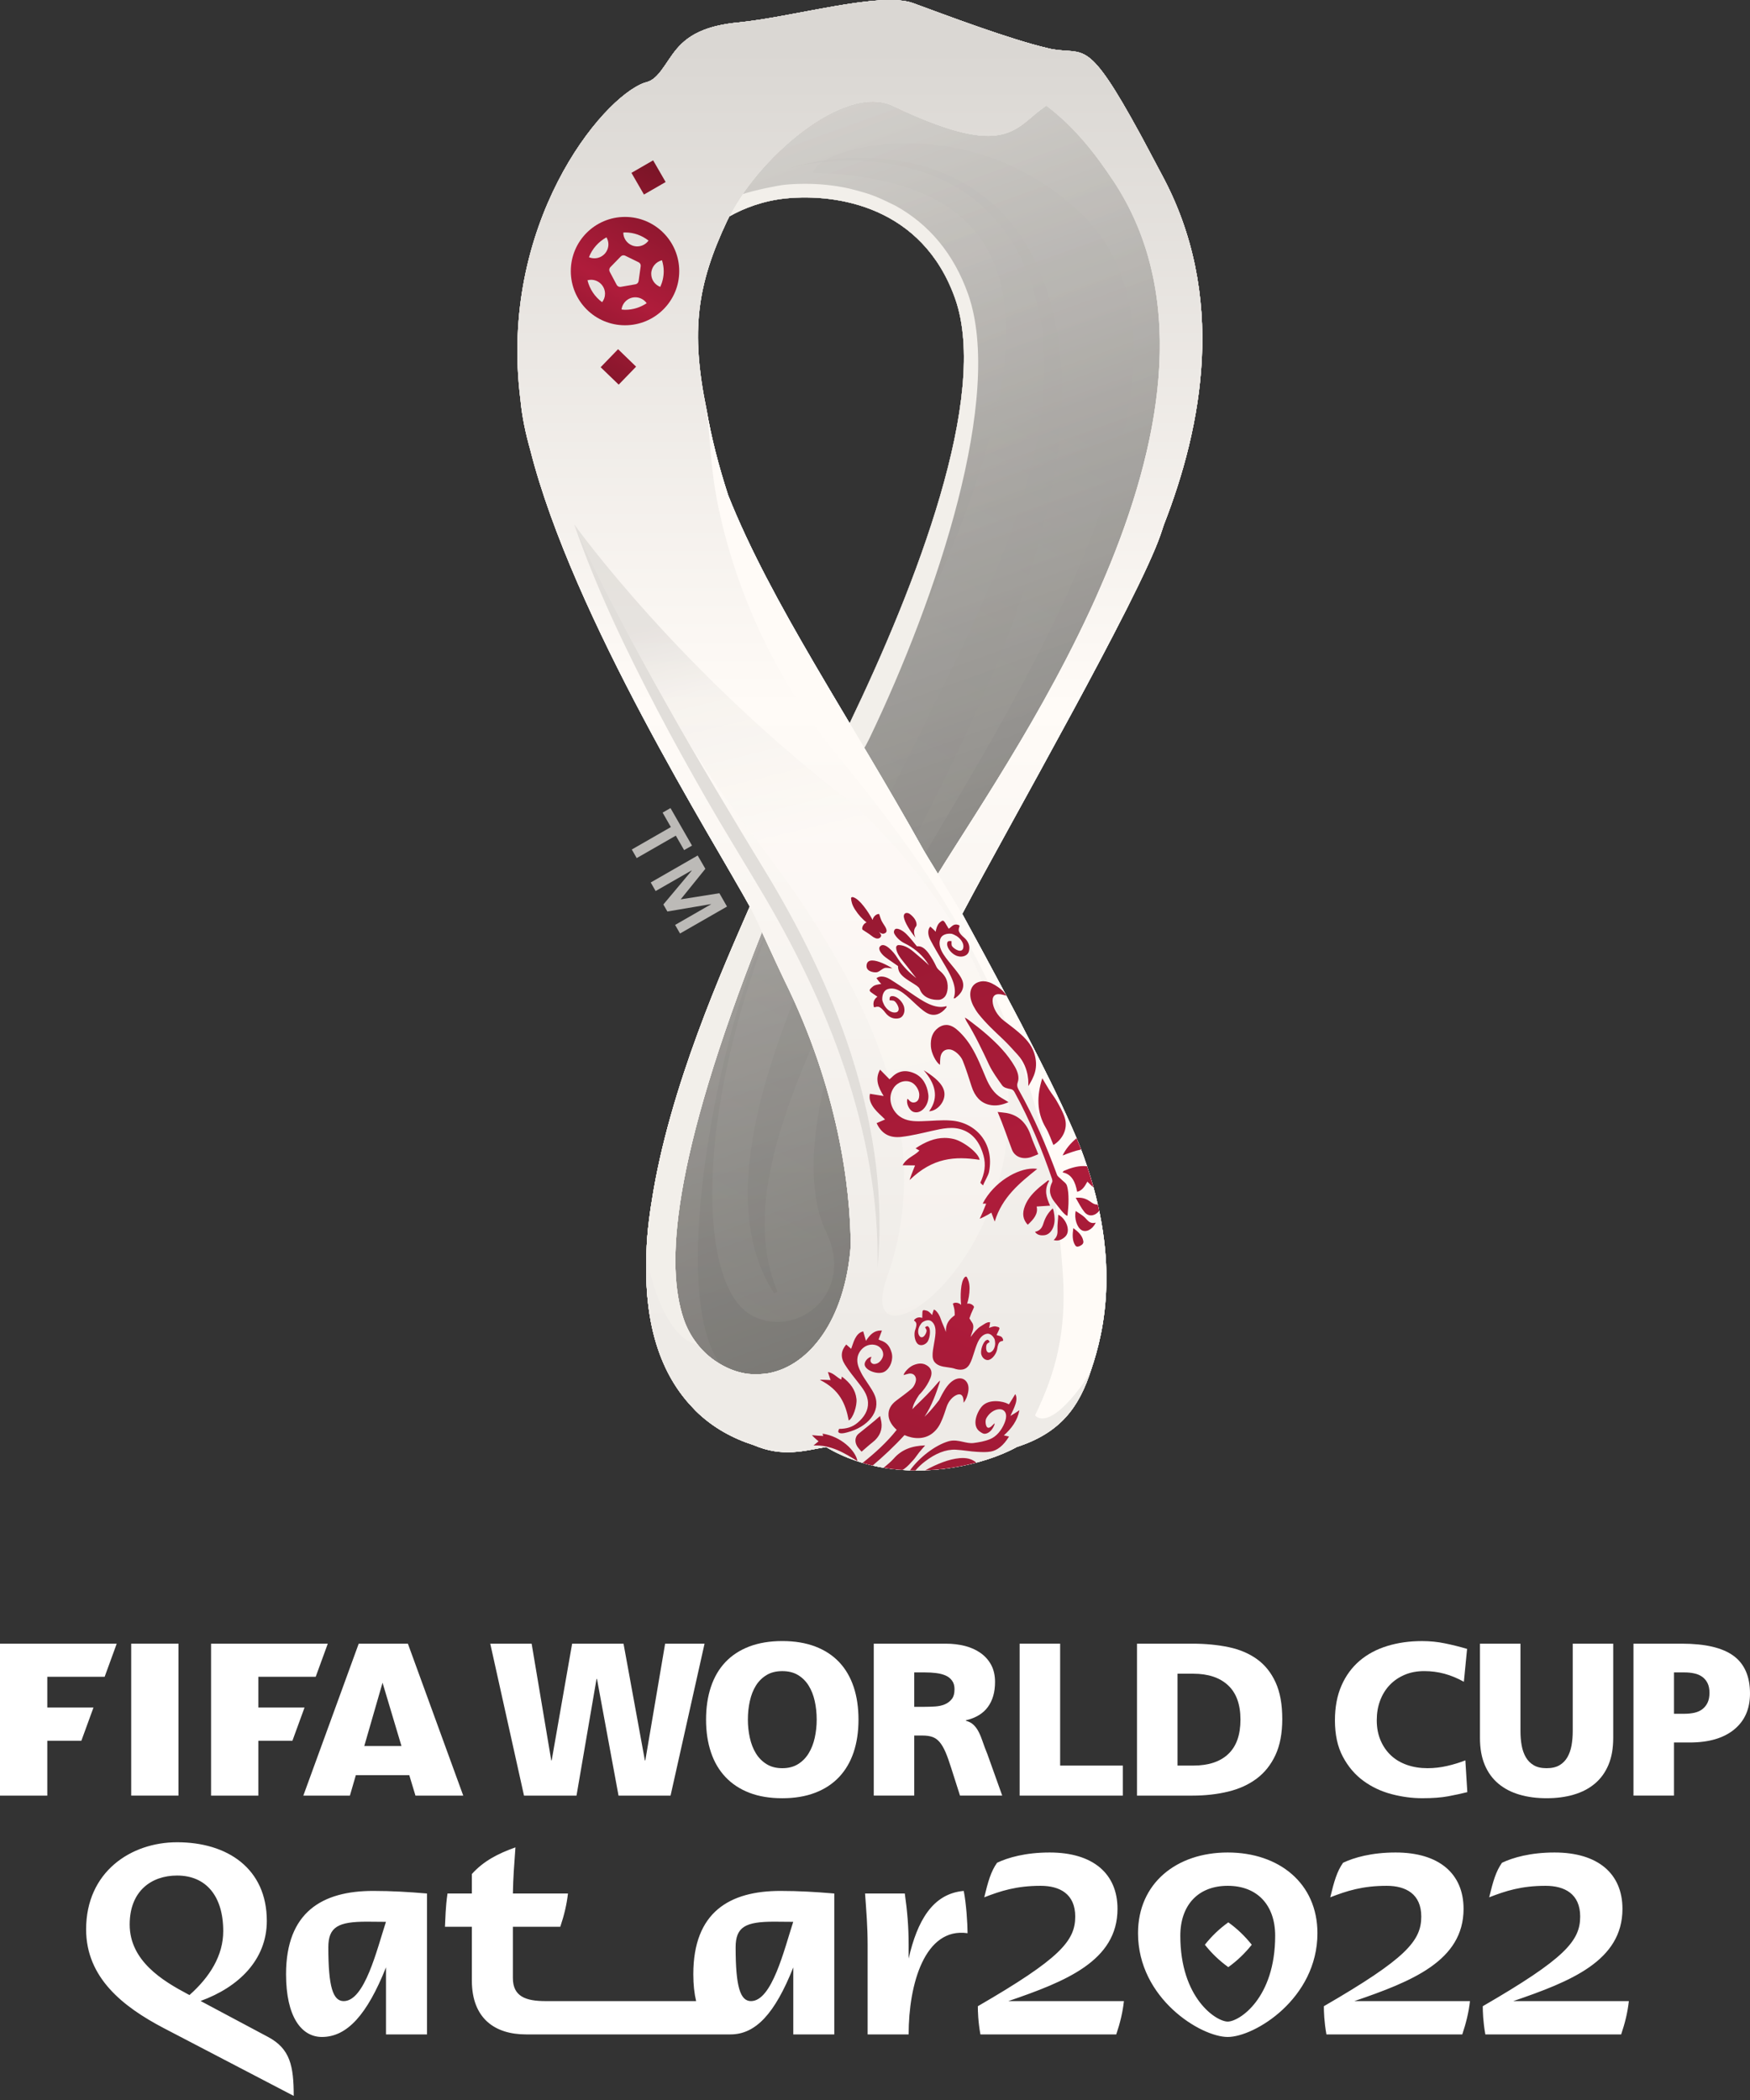 <svg width="350" height="420" viewBox="0 0 350 420" fill="none" xmlns="http://www.w3.org/2000/svg">
<rect x="0" y="0" width="350" height="420" fill="#333333" stroke="none"/>
<path d="M169.93 144.655C160.27 128.448 151.35 113.445 145.626 99.038C143.728 93.195 142.237 87.442 141.315 81.928C138.069 66.147 139.425 56.877 145.455 44.104C145.583 43.837 145.719 43.562 145.858 43.287C148.728 41.65 152.683 40.124 157.214 39.679C167.312 38.684 184.459 41.243 191.016 59.681C197.934 79.16 183.165 117.138 169.93 144.655ZM232.294 34.808C231.635 33.542 229.191 28.962 228.351 27.393C228.192 27.103 228.087 26.913 228.064 26.871C217.397 7.291 217.037 11 210.379 9.823C210.131 9.78 209.875 9.715 209.627 9.653C202.043 7.907 189.01 2.97 182.642 0.631C176.062 -1.777 158.744 3.404 147.566 4.503C144.723 4.778 142.519 5.301 140.761 5.986C135.621 7.98 134.343 11.368 132.22 14.144C130.981 15.77 130.113 16.262 128.963 16.533C128.94 16.537 128.909 16.537 128.893 16.545C120.198 19.661 99.654 44.995 104.093 79.953C104.41 83.384 105.131 86.725 106.056 89.997C114.551 123.546 142.976 168.541 149.956 181.31C144.812 193.142 133.835 217.438 130.334 240.321C130.191 241.095 129.342 246.353 129.288 250.767C128.823 262.398 131.004 273.041 137.751 280.684C137.794 280.731 139.076 282.105 139.134 282.167C142.585 285.567 146.652 287.727 150.746 289.024C156.54 291.518 160.948 290.124 165.213 289.4C167.114 290.554 169.105 291.444 171.131 292.137C183.324 296.35 196.966 292.97 203.356 289.4C211.928 286.616 215.836 281.586 218.284 273.789C220.751 266.444 224.528 251.456 215.979 229.274C212.141 219.695 204.418 204.704 192.519 182.913L192.442 182.785C201.981 164.739 227.526 120.085 232.073 107.037C232.321 106.348 232.534 105.682 232.747 105.016C240.47 85.262 245.513 59.131 232.294 34.808Z" fill="white"/>
<path d="M162.68 205.167C159.926 199.858 153.9 188.293 152.614 185.544C138.608 212.825 135.153 243.122 134.932 251.927C135.079 258.695 134.932 268.959 144.507 273.33C157.211 256.035 134.932 230.194 162.68 205.167Z" fill="#ACA9A6"/>
<path d="M194.834 114.186C198.11 97.921 206.279 84.052 195.907 61.444C187.362 42.832 172.655 36.173 157.209 39.681H157.213C167.318 38.685 184.469 41.237 191.019 59.682C197.936 79.162 183.167 117.14 169.933 144.657C169.63 145.304 169.301 145.951 168.991 146.593C175.425 157.756 180.689 167.362 186.971 178.706C186.971 178.706 195.438 165.046 198.955 158.859C191.743 142.156 192.789 124.319 194.834 114.186Z" fill="#ACA9A6"/>
<path d="M234.964 61.138C234.957 60.576 234.957 60.003 234.945 59.465V59.372C234.941 59.128 234.93 58.911 234.93 58.671C234.841 56.236 234.67 54.13 234.438 52.387C234.19 50.672 233.892 49.394 233.617 48.48C232.393 44.814 229.457 40.431 226.095 36.215C219.518 27.964 211.307 20.383 211.051 20.143C210.532 20.371 210.001 20.646 209.451 20.963C202.437 25.16 202.6 30.86 178.241 19.198C174.561 17.436 168.809 18.551 165.591 18.764C190.221 37.051 217.252 36.269 234.964 61.138Z" fill="#BCBAB7"/>
<path d="M216.067 129.965C217.008 128.544 217.861 127.224 218.624 126.023C219.534 124.533 220.397 123.007 221.215 121.462C221.587 120.762 221.947 120.053 222.299 119.341C232.3 99.219 235.104 75.74 234.961 61.136C222.427 24.733 185.883 40.967 174.178 18.27C173.984 18.282 165.219 18.793 165.033 18.812C165.606 19.544 166.199 20.265 166.823 20.985C171.463 26.281 182.331 37.029 194.021 39.771C205.718 42.516 215.525 44.219 225.394 58.913C235.263 73.618 224.767 94.336 215.525 114.683C211.838 122.798 211.47 130.952 210.931 139.002C212.434 136.926 212.759 134.51 214.541 132.118C215.06 131.413 215.568 130.693 216.067 129.965Z" fill="#CCC9C6"/>
<path d="M225.396 58.917C215.523 44.216 205.72 42.512 194.022 39.771C182.329 37.034 171.465 26.278 166.824 20.981C166.201 20.269 165.608 19.541 165.035 18.817C156.971 19.603 150.502 26.061 146.137 35.307C144.638 38.486 143.383 41.99 142.396 45.699C145.626 42.903 151.091 40.278 157.215 39.682C172.654 36.17 187.368 42.83 195.909 61.45C206.285 84.049 198.113 97.926 194.832 114.184C192.787 124.316 191.745 142.154 198.953 158.857C201.459 154.447 204.166 148.349 210.933 139.006C211.471 130.949 211.835 122.795 215.523 114.687C224.768 94.337 235.261 73.615 225.396 58.917Z" fill="#BBB8B5"/>
<path d="M165.597 18.759C165.404 18.771 165.218 18.798 165.028 18.806C156.964 19.603 150.503 26.05 146.13 35.303C144.635 38.486 143.376 41.986 142.396 45.703C143.369 44.863 144.527 44.042 145.851 43.287C148.729 41.653 152.684 40.124 157.216 39.679C167.313 38.687 184.468 41.243 191.014 59.676C197.935 79.159 183.166 117.138 169.931 144.655C176.357 155.818 180.296 162.896 187.578 174.778C187.578 174.778 219.064 126.791 219.42 126.078C229.417 105.956 234.987 81.278 233.495 61.504C231.117 29.794 211.306 20.381 211.05 20.145C210.531 20.37 209.996 20.649 209.45 20.962C202.44 25.163 202.258 31.865 177.899 20.207C175.292 18.953 171.818 18.651 168.874 18.651C167.662 18.651 166.535 18.697 165.597 18.759Z" fill="url(#paint0_linear_4_19)"/>
<path d="M155.413 182.692C144.509 197.893 127.773 279.132 152.105 276.286C190.303 270.939 160.475 193.053 155.413 182.692Z" fill="#9A9794"/>
<path d="M165.597 18.759C165.404 18.771 165.218 18.798 165.028 18.806C156.964 19.603 150.503 26.05 146.13 35.303C144.635 38.486 143.376 41.986 142.396 45.703C143.369 44.863 144.527 44.042 145.851 43.287C148.729 41.653 152.684 40.124 157.216 39.679C167.313 38.687 184.468 41.243 191.014 59.676C197.935 79.159 183.166 117.138 169.931 144.655C176.357 155.818 181.892 167.217 188.186 178.557C188.186 178.557 221.949 120.058 222.298 119.341C232.302 99.216 236.598 75.656 234.967 61.136C233.302 46.381 230.416 41.099 226.791 35.66C225.524 33.755 211.306 20.381 211.05 20.145C210.531 20.37 209.996 20.649 209.45 20.962C202.44 25.163 202.258 31.865 177.899 20.207C175.292 18.953 171.818 18.651 168.874 18.651C167.662 18.651 166.535 18.697 165.597 18.759Z" fill="url(#paint1_linear_4_19)"/>
<g opacity="0.28">
<path d="M180.908 28.648C170.524 28.756 162.929 32.136 162.681 34.549C211.189 36.136 215.082 70.061 167.662 155.787C149.682 188.291 142.54 218.174 142.451 238.249V239.004C142.505 251.661 145.421 260.284 150.201 262.998C151.839 263.927 153.594 264.365 155.329 264.392H155.627C163.13 264.287 170.075 256.412 165.206 246.349C159.148 233.835 164.265 208.022 179.762 179.823C195.255 151.613 249.414 74.068 216.066 42.563C204.977 32.086 192.195 28.753 181.919 28.648H180.908Z" fill="url(#paint2_linear_4_19)"/>
</g>
<g opacity="0.33">
<path d="M158.376 33.51C161.106 32.624 163.957 32.132 166.808 31.834C169.67 31.528 172.559 31.478 175.433 31.667C181.185 32.051 186.952 33.456 192.108 36.252C197.271 39.016 201.648 43.225 204.804 48.2C206.361 50.701 207.64 53.365 208.701 56.11C209.677 58.875 210.513 61.686 211.094 64.566C213.461 76.12 212.377 88.084 209.975 99.471C207.535 110.9 203.774 121.974 199.386 132.676C195.032 143.404 189.958 153.762 184.803 164.002L176.959 179.261L169.267 194.501C164.317 204.692 159.534 214.952 156.226 225.63C155.389 228.298 154.7 230.993 154.158 233.722C153.577 236.433 153.162 239.186 153.015 241.942C152.678 247.46 153.29 253.085 155.506 258.336L154.839 258.688C151.617 253.813 150.029 247.862 149.665 241.954C149.266 236.03 149.982 230.098 151.171 224.349C152.314 218.576 154.076 212.985 155.978 207.487C157.88 201.981 160.111 196.623 162.412 191.318C171.707 170.155 182.649 150.056 192.352 129.582C194.745 124.448 197.124 119.318 199.227 114.087C201.369 108.868 203.332 103.583 204.917 98.197C208.108 87.464 209.917 76.151 208.279 65.07C207.918 62.305 207.167 59.595 206.361 56.927C205.463 54.29 204.355 51.727 202.988 49.303C200.195 44.495 196.233 40.36 191.391 37.506C186.569 34.633 181.015 33.023 175.371 32.422C172.544 32.124 169.689 32.058 166.843 32.24C164 32.43 161.153 32.802 158.395 33.576L158.376 33.51Z" fill="#797775"/>
</g>
<g opacity="0.55">
<path d="M129.727 245.435C129.727 262.107 137.462 271.857 143.628 275.814C145.6 277.08 148.927 277.966 152.455 278.04H153.389C154.83 278.009 156.286 277.843 157.684 277.502C167.189 275.186 174.386 265.654 174.552 247.917V246.639C174.486 239.554 173.328 231.206 170.799 221.546C169.955 218.313 163.207 203.685 161.867 201.095C159.113 195.791 152.777 183.308 151.487 180.559C140.468 205.459 129.948 236.615 129.727 245.435Z" fill="url(#paint3_linear_4_19)"/>
</g>
<g opacity="0.44">
<path d="M146.13 35.304C144.635 38.486 143.384 41.986 142.396 45.703C143.361 44.863 144.531 44.042 145.855 43.287C148.729 41.653 152.684 40.124 157.208 39.679C167.313 38.688 184.46 41.243 191.017 59.677C197.935 79.16 183.166 117.138 169.931 144.655C176.357 155.818 182.306 166.168 188.585 177.508C188.585 177.508 221.949 120.058 222.298 119.342C232.302 99.22 241.66 61.504 226.097 36.213C220.566 27.227 212.63 20.486 212.367 20.25C211.329 20.405 209.996 20.649 209.45 20.962C202.44 25.163 204.876 28.574 180.052 17.942C178.023 17.071 175.885 16.684 173.716 16.684C162.251 16.684 149.806 27.529 146.13 35.304Z" fill="url(#paint4_linear_4_19)"/>
</g>
<g opacity="0.44">
<path d="M173.762 18.45C165.686 18.508 156.642 25.102 153.276 28.877C149.364 33.271 143.384 41.986 142.396 45.703C145.627 42.912 151.088 40.279 157.208 39.679C167.313 38.688 184.46 41.243 191.017 59.677C197.935 79.16 183.166 117.139 169.931 144.656C169.622 145.302 169.304 145.953 168.99 146.592C167.662 148.95 152.037 178.987 151.487 180.559C141.835 208.39 132.496 236.906 132.276 245.722C132.276 260.818 137.629 277.761 152.641 277.998H153.276C154.667 277.978 156.131 277.816 157.684 277.502C171.969 274.587 175.521 251.259 173.375 239.241C173.375 239.241 168.766 219.711 168.549 219.305C168.549 219.305 196.909 162.458 198.954 158.858C201.448 154.448 221.949 120.058 222.298 119.342C232.302 99.22 235.924 75.71 234.963 61.137C234.626 56.007 229.456 40.434 226.097 36.214C219.517 27.963 209.996 20.649 209.45 20.963C202.44 25.164 203.544 28.629 178.247 19.197C176.896 18.694 175.474 18.461 174.018 18.45H173.762Z" fill="url(#paint5_linear_4_19)"/>
</g>
<path d="M156.944 36.953C155.631 37.089 151.045 37.983 148.257 38.908L146.75 41.216L145.851 43.287C148.729 41.654 152.684 40.124 157.215 39.679C167.313 38.688 184.468 41.243 191.013 59.677C197.935 79.16 183.166 117.138 169.931 144.656C169.645 145.256 169.35 145.848 169.064 146.444C171.194 148.233 172.871 149.592 172.871 149.592C173.27 148.934 173.514 148.392 173.87 147.714C187.497 119.326 200.836 79.121 193.601 58.767C190.785 50.857 185.92 44.933 179.138 41.169C178.712 40.937 176.136 39.694 175.242 39.354C174.808 39.175 174.374 39.013 173.936 38.858C173.088 38.564 170.45 37.843 170.017 37.747C168.367 37.367 166.655 37.096 164.919 36.941C163.626 36.817 162.305 36.763 161 36.763C159.632 36.763 158.261 36.822 156.944 36.953Z" fill="url(#paint6_linear_4_19)"/>
<path d="M187.581 174.778C186.519 173 185.888 172.025 185.884 172.021C185.485 171.347 185.11 170.708 184.722 170.062C170.035 143.664 154.22 120.677 145.622 99.041C143.728 93.198 142.237 87.441 141.311 81.935C138.069 66.146 139.425 56.877 145.455 44.107C151.253 31.818 168.788 16.482 178.599 21.178C199.754 31.303 202.57 26.417 207.671 22.259C207.83 22.139 208.229 21.844 208.392 21.693C208.504 21.608 209.151 21.19 209.259 21.113C264.724 63.73 205.266 146.099 187.581 174.778ZM153.74 274.647C152.28 274.876 150.882 274.915 149.545 274.775C147.334 274.481 145.118 273.614 143 272.154C140.033 270.11 137.829 267.09 136.694 263.671C133.251 253.36 133.971 232.847 152.392 186.397C154.309 190.571 156.114 194.497 156.908 196.107C167.568 217.67 170.128 237.447 170.139 249.256C168.989 264.12 161.824 273.134 153.74 274.647ZM232.294 34.807C231.635 33.545 229.195 28.968 228.351 27.393C228.192 27.098 228.087 26.909 228.064 26.866C217.397 7.29 217.037 11.007 210.371 9.83C210.135 9.787 209.875 9.714 209.627 9.656C202.043 7.913 189.002 2.969 182.635 0.638C176.062 -1.774 158.744 3.403 147.566 4.499C144.715 4.781 142.519 5.3 140.761 5.981C135.621 7.979 134.343 11.367 132.22 14.143C130.981 15.765 130.105 16.265 128.959 16.528C128.94 16.536 128.909 16.536 128.893 16.548C120.198 19.661 99.654 44.998 104.093 79.949C104.403 83.379 105.131 86.725 106.053 90C114.551 123.546 142.976 168.548 149.956 181.309C144.812 193.146 133.835 217.437 130.334 240.316C130.191 241.09 129.342 246.36 129.288 250.758V250.766C128.82 262.397 130.996 273.048 137.751 280.687C137.794 280.73 139.076 282.108 139.138 282.17C142.581 285.562 146.652 287.73 150.75 289.031C156.54 291.521 160.948 290.123 165.205 289.395C167.114 290.557 169.105 291.44 171.135 292.136C183.324 296.353 196.966 292.965 203.356 289.395C211.928 286.615 215.828 281.586 218.284 273.792C220.751 266.451 224.528 251.455 215.983 229.277C212.137 219.695 204.418 204.699 192.519 182.912L192.442 182.784C201.978 164.738 227.522 120.088 232.077 107.036C232.321 106.351 232.534 105.685 232.747 105.023C240.47 85.265 245.513 59.126 232.294 34.807Z" fill="#EFECE8"/>
<path d="M209.316 140.389C208.514 141.682 206.469 144.741 203.924 148.512C197.58 159.241 191.549 168.339 187.587 174.767C188.876 176.846 191.75 181.527 192.978 183.757C192.819 183.474 192.672 183.2 192.521 182.913L192.44 182.785C193.052 181.631 193.733 180.361 194.469 178.995C194.496 171.739 206.844 146.026 209.316 140.389Z" fill="#DAD7D3"/>
<path d="M182.555 5.43C177.872 2.921 171.896 3.123 166.198 4.118C164.459 4.424 160.303 5.221 160.303 5.221C160.303 5.221 168.704 7.285 175.412 9.654C179.735 11.308 186.986 14.107 195.724 9.5L195.887 9.124C191.858 8.694 187.005 7.815 182.555 5.43Z" fill="#BBB8B5"/>
<path d="M155.217 7.415C153.296 8.177 151.615 8.847 150.422 9.505C134.658 18.244 130.18 26.894 129.433 27.595C128.983 30.638 128.294 32.973 127.953 36.674C130.87 38.176 145.011 35.423 154.411 28.024C155.577 27.049 156.805 26.116 158.083 25.229C158.579 24.846 159.032 24.613 159.412 24.327C159.474 24.303 159.528 24.184 159.586 24.16C164.962 19.359 171.287 7.589 177.202 10.497C177.674 10.729 178.143 10.942 178.6 11.136C177.903 10.733 177.202 10.334 176.493 9.951C172.255 7.678 167.77 6.021 162.898 6.021C160.446 6.021 157.89 6.443 155.217 7.415Z" fill="url(#paint7_linear_4_19)"/>
<path d="M131.907 17.18C131.206 18.927 130.625 20.611 130.23 22.771C129.955 24.254 129.692 25.873 129.436 27.604C139.375 15.276 149.391 10.002 150.429 9.51C151.591 8.937 154.783 6.75 156.2 6.281C145.417 9.205 139.398 13.599 132.957 15.547C132.67 15.806 132.074 16.77 131.907 17.18Z" fill="#F6F2EE"/>
<path d="M184.713 21.454C168.236 12.219 159.742 23.963 159.738 23.966C159.688 23.982 159.637 24.145 159.591 24.164C153.735 29.399 147.874 36.693 145.45 44.108C151.256 31.815 168.79 16.478 178.601 21.179C201.802 32.279 202.968 25.36 209.262 21.113C204.664 23.889 200.86 30.498 184.713 21.454Z" fill="#EBE7E3"/>
<path d="M207.64 21.931C196.826 26.453 189.525 17.59 178.603 11.14C178.142 10.939 177.677 10.733 177.204 10.493C169.617 6.714 156.846 26.751 156.877 26.736C159.318 24.939 168.238 12.22 184.715 21.454C200.858 30.499 203.264 25.361 207.652 22.271C207.873 22.12 209.263 21.114 209.263 21.114C209.263 21.114 207.861 21.76 207.652 21.923L207.64 21.931Z" fill="#FFFBF7"/>
<path d="M154.411 28.024C145.003 35.175 130.869 38.172 127.957 36.678C126.674 50.806 123.599 69.073 126.729 89.714C128.096 98.727 129.924 108.322 131.442 117.816C127.585 87.491 126.767 51.089 154.411 28.024Z" fill="#EFECE8"/>
<path d="M140.761 5.985C135.621 7.983 134.343 11.367 132.22 14.143C130.973 15.769 130.105 16.268 128.959 16.532C129.745 16.365 130.675 16.144 131.732 15.885C134.602 15.165 137.035 14.1 139.882 12.846C142.496 11.692 145.455 10.383 149.255 8.834C151.366 7.975 155.828 6.353 158.179 5.718C160.561 5.071 166.75 4.018 167.087 3.952C167.087 3.952 169.465 3.646 170.236 3.53C170.015 3.545 144.045 5.028 140.761 5.985Z" fill="#EFECE8"/>
<path d="M169.587 3.57C169.037 3.609 144.043 5.03 140.762 5.986C135.626 7.984 134.344 11.372 132.221 14.14C130.974 15.77 130.107 16.27 128.964 16.533C129.746 16.366 130.676 16.15 131.726 15.883C134.6 15.166 137.036 14.098 139.883 12.839C142.493 11.689 145.456 10.389 149.26 8.836C151.363 7.976 155.825 6.346 158.172 5.711C160.562 5.072 166.511 4.039 167.085 3.957C167.875 3.845 169.467 3.644 170.237 3.535C170.017 3.543 169.8 3.551 169.587 3.57Z" fill="url(#paint8_linear_4_19)"/>
<path d="M207.008 283.044C206.753 283.582 206.551 284.051 206.288 284.515C205.386 286.285 204.406 287.927 203.356 289.398C211.978 286.595 215.836 281.666 218.284 273.787C209.15 283.373 207.008 283.044 207.008 283.044Z" fill="#D2CFCB"/>
<path d="M186.973 285.673C180.105 282.664 174.586 288.565 171.135 292.143C183.328 296.351 196.966 292.967 203.36 289.394C204.402 287.926 205.386 286.288 206.288 284.519C202.682 290.513 193.615 288.584 186.973 285.673Z" fill="#DEDBD7"/>
<path d="M165.867 275.451C169.345 268.606 171.189 256.205 170.139 249.258C168.974 264.076 161.808 273.132 153.744 274.646C152.284 274.878 150.878 274.913 149.549 274.774C147.334 274.48 145.122 273.616 142.996 272.156C142.643 271.913 142.306 271.649 141.973 271.382C135.818 269.551 130.865 264.339 129.408 257.958C129.397 257.893 129.369 257.838 129.358 257.777C129.42 258.814 129.517 259.848 129.641 260.866L129.664 261.087C130.043 264.169 130.683 267.127 131.635 269.911C138.417 282.188 157.935 291.063 165.867 275.451Z" fill="#EBE7E3"/>
<path d="M153.74 274.647C152.28 274.879 150.882 274.914 149.546 274.774C147.338 274.48 145.119 273.617 143 272.157C141.377 271.034 139.979 269.625 138.856 268.006C133.29 262.245 130.222 251.969 129.73 244.992L129.711 244.737V244.741V244.737V244.748C129.502 246.599 129.312 248.771 129.289 250.765V250.773C129.118 254.997 129.3 259.09 129.92 262.961C129.943 263.031 129.955 263.105 129.966 263.186C136.129 274.898 153.229 286.58 164.613 266.853C161.654 271.216 157.811 273.884 153.74 274.647Z" fill="#F2EFEA"/>
<path d="M228.067 26.868C217.4 7.288 217.04 11.001 210.374 9.828C201.349 10.312 191.263 16.608 178.601 11.141C196.422 21.804 211.431 -1.199 228.311 27.321C228.322 27.344 228.52 27.716 228.535 27.739C228.462 27.611 228.408 27.495 228.346 27.395C228.195 27.1 228.09 26.91 228.067 26.868Z" fill="#E7E4E0"/>
<path d="M209.261 21.109C209.361 21.047 209.474 20.982 209.578 20.916C213.579 18.283 221.388 16.893 228.352 27.39C218.123 10.075 208.59 11.666 198.702 13.265C192.245 14.31 185.638 15.352 178.6 11.136C188.512 17.52 199.783 26.987 209.261 21.109Z" fill="url(#paint9_linear_4_19)"/>
<path d="M150.75 289.028C155.232 286.228 159.055 282.314 162.095 277.772C153.624 285.555 135.284 283.03 129.897 262.815C130.977 269.649 133.425 275.786 137.752 280.684C137.794 280.734 139.076 282.109 139.138 282.167C142.582 285.566 146.652 287.727 150.75 289.028Z" fill="#CCC9C6"/>
<path d="M182.638 0.636C176.062 -1.776 158.748 3.408 147.566 4.5C144.719 4.779 142.515 5.305 140.765 5.983C147.376 4.546 147.833 5.975 167.204 3.811C167.3 3.795 169.744 3.559 170.368 3.524C174.721 3.241 179.013 3.536 182.553 5.433C187.004 7.814 191.202 8.821 195.234 9.254C200.25 9.789 205.006 9.425 209.623 9.657C202.047 7.911 189.006 2.967 182.638 0.636Z" fill="#F2EFEA"/>
<path d="M177.554 0.008C169.401 0.132 156.522 3.624 147.567 4.503C144.717 4.778 142.517 5.304 140.762 5.986C147.447 4.646 148.121 5.971 167.209 3.81C167.298 3.795 169.749 3.558 170.361 3.52C174.723 3.241 179.006 3.535 182.551 5.428C187.001 7.817 191.203 8.816 195.232 9.246C198.257 9.575 201.181 9.575 204.047 9.568C205.933 9.568 207.789 9.567 209.628 9.653C202.041 7.91 189.003 2.974 182.643 0.635C181.512 0.225 180.083 0.035 178.414 0.008H177.554Z" fill="url(#paint10_linear_4_19)"/>
<path d="M195.23 9.251L194.704 9.518C187.484 13.413 180.814 11.605 176.495 9.951C177.2 10.331 177.909 10.726 178.599 11.144C191.26 16.611 201.346 10.307 210.371 9.824C210.135 9.781 209.875 9.715 209.627 9.653C205.01 9.421 200.254 9.789 195.23 9.251Z" fill="#EBE7E3"/>
<path d="M209.315 230.192C201.116 194.025 183.276 170.477 167.562 151.184C154.222 134.821 146.968 117.174 143.629 101.206C143.958 104.869 144.26 108.71 144.508 112.62C147.549 134.802 155.822 161.15 180.161 190.963C202.278 218.046 206.96 221.74 209.315 230.192Z" fill="#FFFBF7"/>
<path d="M228.761 28.159C228.761 28.166 229.016 28.751 229.016 28.751C229.078 28.89 230.55 32.364 230.604 32.499C234.714 42.14 230.465 50.081 229.652 51.448C235.582 72.421 229.365 96.419 219.736 118.233C215.541 127.789 215.696 136.353 214.48 142.393C214.492 142.362 214.511 142.331 214.523 142.308C222.521 127.521 229.834 113.459 232.076 107.039C232.32 106.35 232.533 105.684 232.746 105.018C240.466 85.264 245.513 59.13 232.297 34.81C231.72 33.711 229.807 30.118 228.761 28.159Z" fill="#EBE7E3"/>
<path d="M209.262 21.114C215.103 25.605 219.158 30.902 222.636 36.164C221.455 27.82 219.348 19.538 212.365 20.247C211.485 20.343 210.668 20.502 209.831 20.851C209.804 20.858 209.731 20.746 209.262 21.114Z" fill="#DEDBD7"/>
<path d="M230.785 32.321C230.731 32.186 226.633 26.243 224.301 23.869C221.737 21.093 218.019 19.44 214.765 19.525C211.767 19.602 210.59 20.404 209.66 20.861C209.513 20.927 209.343 21.062 209.265 21.116C219.258 18.247 221.164 27.907 222.639 36.158C225.85 41.017 228.155 46.144 229.654 51.471C230.223 50.403 234.472 41.811 230.785 32.321Z" fill="#CCC9C6"/>
<path d="M171.134 292.138C175.476 288.592 179.051 284.724 183.626 284.875C180.333 284.735 168.051 287.372 165.205 289.397C167.118 290.551 169.109 291.441 171.134 292.138Z" fill="#D2CFCB"/>
<path d="M213.11 254.729C212.983 251.353 212.603 248.012 211.979 244.782C210.736 238.347 208.478 232.358 205.004 227.456C192.195 209.398 161.495 176.104 153.532 150.167C155.844 166.424 151.901 185.973 158.416 195.575C160.632 198.429 162.774 201.244 164.819 204.001C180.443 222.639 198.628 233.45 198.055 259.89C197.749 273.899 193.035 278.897 186.145 285.355C186.412 285.444 186.687 285.549 186.974 285.673C193.624 288.569 202.684 290.509 206.286 284.519C210.938 275.424 213.587 267.003 213.11 254.729Z" fill="#EFECE8"/>
<path d="M199.251 262.132C203.384 228.125 183.743 209.908 165.031 188.474C162.866 186.066 156.614 183.324 159.066 188.97C169.629 205.568 176.674 221.671 178.347 228.369C188.212 267.905 177.375 280.411 165.209 289.401C168.052 287.372 180.338 284.735 183.623 284.879C184.428 284.902 185.265 285.053 186.144 285.355C191.749 280.097 195.657 277.332 197.865 268.962C198.178 267.8 198.457 266.507 198.74 265.078C198.922 264.157 199.123 263.181 199.251 262.132Z" fill="#E7E4E0"/>
<path d="M184.82 237.278C180.254 218.996 169.428 190.456 150.217 165.537C149.922 166.428 148.226 171.806 146.82 175.805C148.098 178.009 149.167 179.867 149.953 181.307C150.941 183.22 151.576 184.548 152.39 186.399C154.307 190.573 156.116 194.499 156.906 196.109C167.569 217.672 170.125 237.445 170.137 249.258C170.931 264.064 163.518 281.053 150.747 289.025C156.542 291.523 160.95 290.125 165.21 289.397C175.606 285.614 194.686 276.818 184.82 237.278Z" fill="#F2EFEA"/>
<path d="M119.924 27.51C107.034 45.123 103.846 73.681 108.997 88.84C115.578 108.218 118.522 117.801 134.778 143.726C136.273 146.108 126.353 106.476 124.184 96.835C122.201 88.015 116.182 51.976 128.91 23.568C130.091 20.931 131.439 18.028 132.957 15.55C127.848 18.229 123.51 22.616 119.924 27.51Z" fill="url(#paint11_linear_4_19)"/>
<path d="M160.606 18.813C154.695 21.659 149.586 25.887 145.287 30.676C140.976 35.481 137.633 41.064 135.294 47.015C130.631 58.983 130.274 72.213 132.316 84.882C134.237 97.643 138.846 109.979 141.472 122.984C142.804 129.466 143.548 136.129 143.335 142.762C143.106 149.39 141.941 155.965 139.903 162.202C141.178 155.763 141.851 149.243 141.588 142.762C141.394 136.28 140.298 129.88 138.768 123.581C137.2 117.289 135.282 111.051 133.396 104.756C131.568 98.445 129.86 92.025 128.822 85.432C127.823 78.846 127.424 72.128 127.962 65.438C128.283 62.1 128.744 58.77 129.566 55.51C130.344 52.246 131.386 49.029 132.761 45.966C135.441 39.802 139.287 34.169 144.044 29.491C148.823 24.88 154.374 20.954 160.606 18.813Z" fill="#CCC9C6"/>
<path d="M147.209 175.29C148.522 171.794 149.362 168.162 149.761 164.476C150.082 160.782 150.164 157.073 149.889 153.368C149.498 145.953 148.363 138.581 147.251 131.209C146.178 123.829 144.939 116.465 143.943 109.066C142.894 101.675 142.545 94.256 141.836 86.823L148.584 131.008C149.695 138.391 150.729 145.814 150.981 153.321C151.128 157.073 150.907 160.836 150.458 164.561C149.823 168.27 148.82 171.914 147.209 175.29Z" fill="#CCC9C6"/>
<path d="M128.649 24.163C127.208 28.863 125.906 33.599 124.954 38.4C123.931 43.193 123.18 48.033 122.707 52.896C121.727 62.618 121.727 72.437 122.738 82.147C123.687 91.87 125.957 101.414 128.381 110.915C129.578 115.677 130.876 120.416 131.964 125.225C132.983 130.03 133.955 134.92 133.808 139.857C133.583 134.936 132.46 130.146 131.178 125.415C129.908 120.68 128.49 115.979 127.134 111.256C124.392 101.816 122.157 92.16 121.049 82.326C120.542 77.404 120.321 72.46 120.383 67.52C120.449 62.579 120.705 57.639 121.352 52.745C121.994 47.843 122.916 42.992 124.102 38.206C125.345 33.44 126.824 28.735 128.649 24.163Z" fill="#CCC9C6"/>
<path d="M119.437 28.209C117.276 32.294 115.812 36.692 114.619 41.137C113.438 45.586 112.613 50.12 111.958 54.665C110.726 63.776 110.583 73.018 111.532 82.128C112.477 91.239 114.658 100.229 118.303 108.604C120.166 112.754 122.269 116.897 124.341 120.978C126.378 125.094 128.729 129.047 130.922 133.143C129.45 131.347 128.059 129.5 126.707 127.607C125.394 125.702 124.12 123.75 122.923 121.76C121.757 119.747 120.634 117.714 119.588 115.647C118.527 113.602 117.52 111.488 116.591 109.339C112.923 100.744 110.785 91.552 109.894 82.295C108.972 73.022 109.475 63.667 110.897 54.507C111.637 49.93 112.659 45.389 114.026 40.963C115.398 36.545 117.04 32.162 119.437 28.209Z" fill="#DEDBD7"/>
<path d="M129.433 27.602C133.658 21.182 139.495 15.932 145.844 11.564C149.043 9.396 152.498 7.565 156.205 6.279C157.541 5.834 158.896 5.447 160.306 5.222C160.856 5.129 161.437 5.083 161.999 5.044C163.006 4.998 164.025 4.978 165.039 5.149C166.07 5.273 167.054 5.602 167.956 5.912C175.342 8.54 181.741 12.954 188.213 16.939C191.455 18.925 194.763 20.834 198.353 21.976C200.135 22.549 202.01 22.901 203.884 22.773C205.759 22.657 207.614 22.092 209.264 21.116C207.711 22.239 205.864 22.982 203.927 23.219C201.986 23.478 200.015 23.23 198.129 22.758C194.348 21.755 190.913 19.904 187.559 18.05C180.881 14.29 174.548 9.896 167.406 7.511C166.496 7.224 165.659 6.938 164.788 6.814C163.916 6.655 163.006 6.663 162.1 6.686C160.287 6.787 158.463 7.201 156.696 7.766C153.141 8.916 149.798 10.728 146.568 12.691C143.345 14.677 140.293 16.958 137.423 19.447C134.518 21.902 131.807 24.601 129.433 27.602Z" fill="#CCC9C6"/>
<path d="M209.262 21.114C210.788 19.863 212.74 19.035 214.801 18.892C216.85 18.744 218.945 19.228 220.777 20.162C224.035 21.811 226.444 24.153 228.342 27.394C228.396 27.487 228.597 27.851 228.775 28.192C228.892 28.409 229 28.622 229.062 28.738C231.107 32.52 232.42 36.183 232.579 40.202C232.784 44.206 231.874 48.194 229.659 51.477C231.417 48.05 232.033 44.105 231.684 40.264C231.301 36.419 230.038 32.687 228.082 29.373C226.149 26.07 223.492 23.135 220.196 21.273C218.546 20.359 216.71 19.798 214.824 19.739C212.93 19.685 211.009 20.169 209.262 21.114Z" fill="#BBB8B5"/>
<path d="M151.528 164.752C153.353 173.236 156.172 181.467 160.142 189.122C162.083 192.974 164.287 196.683 166.712 200.246L170.422 205.577L172.274 208.272C172.886 209.17 173.436 210.123 174.02 211.036C176.371 214.711 178.378 218.586 180.291 222.512C182.096 226.485 183.642 230.577 184.846 234.778C185.996 238.983 186.852 243.273 187.236 247.613C187.654 251.95 187.72 253.777 187.561 258.102C187.457 253.77 187.263 251.958 186.659 247.679C186.089 243.393 185.199 239.161 183.94 235.042C182.658 230.922 180.996 226.934 179.214 223.016C177.293 219.159 175.283 215.338 172.92 211.722C172.336 210.816 171.778 209.89 171.174 209L169.318 206.344C168.098 204.578 166.82 202.797 165.619 200.985C163.206 197.349 161.01 193.563 159.093 189.648C155.282 181.792 152.702 173.352 151.528 164.752Z" fill="#CCC9C6"/>
<path d="M149.116 141.375C149.771 147.233 151.301 152.952 153.056 158.562C154.818 164.168 156.933 169.666 159.412 174.982C164.385 185.611 170.733 195.662 178.944 204.013C181.009 206.054 183.166 208.176 185.095 210.429C187.036 212.686 188.802 215.091 190.417 217.596C193.64 222.598 196.107 228.092 197.703 233.823C200.383 243.44 200.735 253.596 199.07 263.361C198.744 265.239 198.338 267.112 197.865 268.963C199.019 263.175 199.593 257.294 199.387 251.428C199.232 245.566 198.353 239.723 196.668 234.128C194.964 228.541 192.574 223.156 189.363 218.273C187.764 215.838 186.009 213.492 184.092 211.296C182.175 209.074 180.083 207.095 177.98 204.954C169.726 196.394 163.269 186.226 158.482 175.416C156.096 169.999 154.063 164.424 152.432 158.744C151.63 155.898 150.929 153.033 150.337 150.137C149.756 147.245 149.252 144.321 149.116 141.375Z" fill="#D2CFCB"/>
<path d="M219.412 126.082C222.484 120.12 225.005 113.936 227.213 107.664C229.425 101.396 231.257 94.996 232.732 88.518C234.185 82.044 235.211 75.47 235.622 68.849C235.784 65.543 235.792 62.209 235.432 58.922L235.176 56.444L234.661 54.008L234.413 52.785C234.309 52.378 234.138 51.999 234.014 51.604L233.217 49.223C236.354 55.209 237.109 62.186 237.094 68.888C237.094 72.268 236.853 75.64 236.42 78.993C236.013 82.338 235.44 85.664 234.704 88.959C233.282 95.549 231.292 102.007 228.809 108.268C226.307 114.509 223.239 120.565 219.412 126.082Z" fill="#FFFBF7"/>
<path d="M146.308 123.705C146.072 122.571 145.925 121.936 145.925 121.936C145.925 121.936 146.053 122.563 146.308 123.705ZM145.441 173.427C146.08 174.527 146.603 175.39 147.153 176.373C147.408 176.83 147.691 177.307 147.951 177.76C169.773 215.893 203.981 243.712 184.758 273.82C183.042 276.511 181.288 279.271 178.282 281.954C181.756 279.093 184.476 279.434 186.904 279.782C189.46 280.146 191.707 280.514 194.201 277.126C194.906 276.17 195.847 274.625 196.653 272.627C197.087 271.578 197.474 270.42 197.865 268.961C197.865 268.961 208.354 283.112 218.603 272.832C222.054 261.349 223.429 244.049 208.11 225.251C190.68 203.864 179.816 201.703 165.737 177.597C154.601 158.54 147.927 130.911 146.308 123.705C147.943 131.499 153.838 162.83 145.441 173.427Z" fill="url(#paint12_linear_4_19)"/>
<path d="M125.052 36.268C121.919 50.067 119.951 70.282 123.092 90.922C124.459 99.948 131.145 119.651 132.659 129.149C128.813 98.829 114.385 40.809 160.608 18.806C149.601 21.535 127.965 37.755 125.052 36.268Z" fill="url(#paint13_linear_4_19)"/>
<path d="M177.554 0.008C169.401 0.132 156.522 3.624 147.567 4.503C144.717 4.778 142.517 5.305 140.762 5.986C135.626 7.984 134.344 11.372 132.221 14.14C130.974 15.77 130.107 16.27 128.964 16.533C128.937 16.537 128.91 16.537 128.89 16.548C120.195 19.665 99.655 45.002 104.09 79.953C104.408 83.384 105.132 86.725 106.058 89.997C114.544 123.546 142.977 168.541 149.957 181.31C144.813 193.142 133.837 217.438 130.335 240.317C130.188 241.095 129.344 246.353 129.289 250.755C128.817 262.402 131.001 273.041 137.756 280.684C137.795 280.735 139.077 282.113 139.135 282.171C142.579 285.567 146.653 287.727 150.743 289.028H150.747C156.542 291.514 160.957 290.124 165.206 289.4C167.116 290.554 169.106 291.444 171.132 292.137C183.325 296.35 196.963 292.97 203.358 289.4C211.929 286.616 215.837 281.579 218.285 273.789C220.752 266.448 224.529 251.456 215.984 229.278C212.134 219.695 204.419 204.704 192.513 182.917L192.439 182.785C201.975 164.739 227.523 120.093 232.074 107.037C232.318 106.348 232.535 105.682 232.748 105.016C240.467 85.262 245.514 59.123 232.295 34.812C231.636 33.538 229.196 28.973 228.352 27.39C228.197 27.103 228.092 26.913 228.065 26.871C217.398 7.287 217.038 11 210.372 9.823C210.132 9.788 209.876 9.715 209.628 9.653C202.041 7.91 189.003 2.974 182.643 0.635C181.512 0.225 180.083 0.035 178.414 0.008H177.554ZM185.882 172.018C185.486 171.344 185.107 170.709 184.723 170.059C170.036 143.668 154.222 120.677 145.627 99.045C143.725 93.199 142.238 87.442 141.312 81.932C138.07 66.15 139.422 56.874 145.456 44.112C151.255 31.819 168.789 16.483 178.6 21.175C189.387 26.34 195.321 27.56 199.236 27.084C202.997 26.619 204.864 24.571 207.363 22.527C207.882 22.074 209.152 21.195 209.26 21.109C215.121 25.62 219.16 30.886 222.646 36.151C252.207 80.79 203.404 149.128 187.578 174.778C186.513 172.997 185.889 172.022 185.882 172.018ZM149.543 274.772C147.331 274.482 145.119 273.611 142.993 272.159C140.034 270.11 137.826 267.086 136.687 263.675C133.252 253.353 133.972 232.844 152.389 186.402C154.314 190.568 156.123 194.497 156.906 196.108C167.565 217.67 170.125 237.444 170.141 249.261C168.99 264.117 161.821 273.134 153.737 274.648C152.85 274.788 151.983 274.853 151.135 274.853C150.596 274.853 150.066 274.822 149.543 274.772Z" fill="url(#paint14_linear_4_19)"/>
<path d="M177.965 0.004C169.838 0.012 156.669 3.609 147.567 4.503C144.717 4.778 142.517 5.304 140.762 5.986C135.626 7.984 134.344 11.372 132.221 14.14C130.974 15.77 130.107 16.269 128.964 16.533C128.937 16.537 128.91 16.537 128.89 16.548C120.195 19.665 99.655 45.002 104.09 79.953C104.408 83.384 105.132 86.725 106.058 89.997C114.544 123.546 142.977 168.541 149.957 181.31C144.813 193.142 133.837 217.438 130.335 240.317C130.188 241.095 129.344 246.353 129.289 250.763C128.817 262.401 131.001 273.041 137.756 280.684C137.795 280.734 139.077 282.113 139.135 282.171C142.578 285.567 146.653 287.727 150.743 289.028H150.747C156.542 291.514 160.957 290.124 165.206 289.4C167.116 290.554 169.106 291.444 171.132 292.137C175.273 293.566 179.576 294.12 183.709 294.096C191.746 294.038 199.14 291.754 203.358 289.4C211.929 286.616 215.837 281.579 218.285 273.789C220.752 266.448 224.529 251.456 215.984 229.278C212.134 219.695 204.419 204.703 192.512 182.917L192.439 182.785C201.975 164.739 227.523 120.092 232.074 107.037C232.318 106.347 232.535 105.682 232.748 105.016C240.467 85.262 245.514 59.123 232.295 34.812C231.636 33.545 229.196 28.973 228.352 27.389C228.197 27.103 228.092 26.913 228.065 26.871C217.398 7.287 217.038 11 210.372 9.823C210.132 9.788 209.876 9.714 209.628 9.653C202.041 7.91 189.003 2.974 182.643 0.635C181.435 0.194 179.866 0.004 178.046 0.004H177.965ZM185.881 172.018C185.486 171.344 185.107 170.709 184.723 170.058C170.036 143.668 154.221 120.677 145.627 99.045C143.725 93.199 142.238 87.442 141.312 81.932C138.07 66.15 139.422 56.873 145.456 44.112C151.255 31.819 168.789 16.483 178.6 21.175C189.387 26.34 195.321 27.56 199.236 27.084C202.997 26.619 204.864 24.571 207.363 22.526C207.882 22.073 209.152 21.194 209.26 21.109C215.121 25.62 219.16 30.886 222.646 36.151C252.207 80.79 203.404 149.127 187.578 174.778C186.513 172.997 185.889 172.021 185.881 172.018ZM149.543 274.772C147.331 274.482 145.119 273.61 142.993 272.158C140.034 270.11 137.826 267.086 136.687 263.675C133.252 253.353 133.972 232.844 152.389 186.401C154.314 190.568 156.123 194.497 156.906 196.108C167.565 217.67 170.125 237.444 170.141 249.26C168.99 264.117 161.821 273.134 153.737 274.648C152.85 274.787 151.983 274.853 151.135 274.853C150.596 274.853 150.065 274.822 149.543 274.772Z" fill="url(#paint15_linear_4_19)"/>
<path d="M175.502 253.525C175.777 239.935 173.205 226.531 168.944 213.784C164.66 201.015 158.665 188.885 151.728 177.343C148.28 171.543 144.682 165.739 141.309 159.858C137.935 153.961 134.623 148.037 131.478 142.012C125.188 129.983 119.274 117.709 114.835 104.862C117.581 111.073 120.513 117.155 123.701 123.137C126.819 129.143 130.072 135.074 133.396 140.975C140.027 152.784 147.01 164.341 154.067 175.945C161.031 187.657 167.004 200.051 170.935 213.153C172.914 219.689 174.386 226.383 175.207 233.155C176.001 239.923 176.148 246.776 175.502 253.525Z" fill="#E1DEDA"/>
<g opacity="0.43">
<path d="M123.696 123.136C126.814 129.137 130.076 135.077 133.391 140.974C134.758 143.405 136.137 145.829 137.536 148.245C141.541 154.622 146.022 161.188 150.937 167.558C173.483 196.805 187.652 226.599 177.438 255.351C175.583 260.586 176.516 263.041 178.867 263.141H179.177C185.661 262.878 201.483 246.554 201.739 221.98V220.78C201.564 203.898 194.015 183.262 171.272 161.32C135.917 134.477 114.838 104.869 114.838 104.869C117.581 111.075 120.509 117.158 123.696 123.136Z" fill="url(#paint16_linear_4_19)"/>
</g>
<path d="M152.39 186.399C151.576 184.549 150.941 183.22 149.954 181.308C144.814 193.144 133.837 217.44 130.332 240.318C130.192 241.093 129.344 246.362 129.29 250.768C129.367 251.554 129.483 252.294 129.634 252.971C132.725 266.306 137.536 268.575 139.538 268.916C138.287 267.367 137.327 265.59 136.692 263.673C133.252 253.359 133.969 232.842 152.39 186.399Z" fill="#F2EFEA"/>
<path d="M215.984 229.274C212.138 219.699 204.423 204.704 192.516 182.909L192.443 182.789C192.443 182.789 184.727 170.063 184.72 170.059C170.036 143.668 154.225 120.681 145.623 99.038C143.729 93.199 142.234 87.442 141.312 81.932C141.304 81.909 141.304 81.889 141.3 81.866C141.293 81.828 141.289 81.797 141.277 81.766C142.114 87.124 141.897 92.673 143.624 101.21C146.971 117.177 154.225 134.821 167.557 151.187C183.279 170.473 201.119 194.029 209.319 230.192C210.372 234.842 211.949 245.211 212.572 254.828C213.324 266.425 211.155 274.521 207.014 283.058C207.115 283.201 209.605 286.516 216.821 276.445C217.402 275.566 217.863 274.675 218.285 273.789C220.752 266.448 224.533 251.46 215.984 229.274Z" fill="#FFFBF7"/>
<path d="M114.16 54.225C114.16 60.211 119.014 65.055 125.002 65.055C130.994 65.055 135.847 60.211 135.847 54.225C135.847 48.239 130.994 43.384 125.002 43.384C119.014 43.384 114.16 48.239 114.16 54.225ZM126.45 49.099C125.354 48.677 124.665 47.632 124.657 46.516C124.769 46.509 124.882 46.485 125.002 46.485C126.78 46.485 128.399 47.101 129.704 48.115C129.181 48.847 128.329 49.281 127.442 49.281C127.109 49.281 126.776 49.223 126.45 49.099ZM117.79 51.441C118.452 49.734 119.707 48.34 121.291 47.469C121.535 47.876 121.682 48.359 121.682 48.859C121.682 50.407 120.431 51.658 118.886 51.658C118.495 51.658 118.134 51.589 117.79 51.441ZM123.336 56.97L121.942 54.345C121.787 54.047 121.841 53.683 122.066 53.439L124.142 51.302C124.374 51.058 124.738 50.988 125.037 51.139L127.713 52.448C128.019 52.595 128.189 52.916 128.139 53.253L127.725 56.2C127.678 56.537 127.419 56.8 127.093 56.858L124.161 57.369C124.119 57.377 124.068 57.377 124.026 57.377C123.739 57.377 123.476 57.226 123.336 56.97ZM130.246 54.771C130.246 53.447 131.172 52.351 132.396 52.049C132.605 52.746 132.744 53.462 132.744 54.225C132.744 55.348 132.496 56.413 132.055 57.377C131.001 56.982 130.246 55.964 130.246 54.771ZM117.499 56.053C117.724 55.995 117.96 55.956 118.208 55.956C119.746 55.956 121.004 57.203 121.004 58.752C121.004 59.394 120.788 59.967 120.424 60.44C118.983 59.375 117.933 57.842 117.499 56.053ZM124.308 61.895C124.483 60.521 125.645 59.46 127.066 59.46C128 59.46 128.825 59.928 129.336 60.637C128.104 61.473 126.613 61.961 125.002 61.961C124.762 61.961 124.533 61.918 124.308 61.895Z" fill="url(#paint17_linear_4_19)"/>
<path d="M126.288 34.572L128.79 38.908L133.128 36.407L130.626 32.07L126.288 34.572Z" fill="url(#paint18_linear_4_19)"/>
<path d="M120.129 73.445L123.739 76.925L127.221 73.332L123.615 69.84L120.129 73.445Z" fill="url(#paint19_linear_4_19)"/>
<path d="M192.88 255.51C192.493 256.017 192.284 256.865 192.191 257.953C192.098 259.056 192.137 260.044 192.218 260.984C191.811 260.539 191.006 260.392 190.576 260.721C190.688 261.159 190.835 261.557 190.893 262.026C190.94 262.351 190.94 262.711 190.944 263.06C190.188 263.613 189.317 264.365 189.197 265.766C189.178 265.991 189.185 266.196 189.185 266.409C188.903 265.518 188.411 264.608 188.167 263.834C187.946 263.145 187.551 262.483 187.163 262.134C187.051 262.022 186.904 261.987 186.768 261.906C186.683 262.134 186.617 262.378 186.532 262.587C186.497 262.692 186.482 262.8 186.439 263.009C186.18 262.742 185.97 262.498 185.711 262.309C185.517 262.169 185.285 262.107 185.049 262.061C184.553 261.948 184.468 262.069 184.468 262.793C184.468 263.029 184.456 263.28 184.448 263.59C183.368 263.176 182.767 264.051 182.791 264.074C183.019 264.287 183.22 264.419 183.271 264.748C183.321 265.058 183.197 265.545 183.042 265.967C182.732 266.804 182.938 268.225 183.538 268.778C183.968 269.177 184.766 269.104 185.327 268.558C185.978 267.954 186.18 266.087 185.816 265.507C185.595 265.158 185.44 265.154 185.01 265.449C185.122 265.692 185.347 265.929 185.316 266.204C185.285 266.513 185.068 266.943 184.847 267.187C184.545 267.512 184.204 267.543 183.96 267.276C183.534 266.8 183.526 265.975 183.921 265.201C184.034 264.988 184.313 264.589 184.456 264.481C185.068 264.035 185.792 263.908 186.238 264.225C186.733 264.577 187.036 265.147 187.098 265.991C187.214 267.462 186.451 269.754 186.52 271.218C186.571 272.573 187.539 273.107 188.666 273.328C189.162 273.425 190.444 273.572 190.707 273.669C192.048 274.149 193.21 274.075 193.922 272.84C194.654 271.574 195.053 269.185 195.836 267.927C196.289 267.21 196.812 266.846 197.416 266.746C197.966 266.672 198.547 267.098 198.888 267.78C198.973 267.942 199.027 268.418 199.035 268.666C199.019 269.533 198.628 270.265 198.036 270.486C197.683 270.614 197.393 270.443 197.28 270.01C197.199 269.696 197.207 269.216 197.327 268.918C197.424 268.666 197.726 268.566 197.939 268.395C197.695 267.934 197.555 267.861 197.199 268.074C196.606 268.43 195.987 270.145 196.289 270.974C196.525 271.713 197.207 272.139 197.768 271.98C198.57 271.756 199.333 270.633 199.457 269.731C199.511 269.297 199.635 268.809 199.813 268.55C200.011 268.275 200.247 268.252 200.561 268.174C200.584 268.167 200.604 268.112 200.646 268.047C200.472 267.098 199.821 267.253 199.31 266.997C199.442 266.707 199.546 266.49 199.662 266.269C199.999 265.627 199.976 265.48 199.48 265.367C199.252 265.305 199.019 265.243 198.775 265.286C198.466 265.329 198.16 265.464 197.807 265.58C197.861 265.375 197.896 265.271 197.916 265.17C197.947 264.938 197.997 264.686 198.028 264.45C197.966 264.457 197.912 264.457 197.857 264.45C197.757 264.45 197.66 264.442 197.555 264.473C197.06 264.612 196.726 264.922 196.095 265.294C195.506 265.642 194.747 266.521 194.131 267.404C194.205 267.098 194.29 266.8 194.403 266.525C194.801 265.507 194.728 264.88 194.333 264.392L193.884 263.664C193.93 263.555 193.98 263.431 194.027 263.288C194.236 262.607 194.557 262.076 194.809 261.403C194.697 260.973 193.93 260.574 193.423 260.752C193.709 259.831 193.907 258.828 193.915 257.659C193.907 256.59 193.655 255.932 193.368 255.424C193.326 255.351 193.264 255.32 193.202 255.32C193.093 255.32 192.973 255.401 192.88 255.51ZM173.189 268.167C173.014 267.559 172.836 266.943 172.646 266.281C171.841 266.44 171.361 267.055 171.012 267.714C170.671 268.368 170.493 269.096 170.23 269.766C169.904 269.487 169.579 269.193 169.246 268.899C168.208 270.126 168.037 271.411 168.978 272.914C169.749 274.137 170.659 275.26 171.531 276.371C172.523 277.645 173.53 278.861 173.599 280.526C173.673 282.082 172.836 283.441 171.512 284.552C170.462 285.439 169.296 285.768 167.832 285.776C167.786 285.776 167.662 286.209 167.638 286.291C167.77 286.898 168.862 286.624 169.412 286.484C173.545 285.439 176.214 282.303 174.974 279.128C174.498 277.866 172.887 275.86 172.271 274.637C171.756 273.634 171.295 272.619 171.515 271.434C171.79 270.037 173.154 268.674 174.885 268.96C175.869 269.119 176.648 269.932 176.64 270.92C176.632 271.554 176.09 272.395 175.462 272.67C175.056 272.84 174.633 272.898 174.32 272.604C174.033 272.317 174.033 271.961 174.223 271.574C174.254 271.512 174.262 271.442 174.277 271.369C173.642 271.419 172.844 272.286 172.933 272.964C173.1 274.149 175.764 275.093 176.988 274.288C178.112 273.56 178.716 271.856 178.313 270.486C177.922 269.162 177.325 268.469 176.067 268.062C175.931 268.008 175.815 267.954 175.714 267.899C175.966 267.264 176.171 266.715 176.384 266.111C176.307 266.107 176.225 266.107 176.144 266.107C174.757 266.107 173.979 266.978 173.189 268.167ZM182.663 273.041C181.857 273.386 180.889 274.35 180.707 275.016C181.102 274.911 181.47 274.78 181.811 274.722C182.55 274.629 183.05 274.993 183.182 275.682C183.29 276.266 182.864 277.293 182.271 277.792C181.311 278.609 180.296 279.329 179.301 280.084C178.143 280.94 177.624 281.954 177.709 283.108C177.813 284.649 179.111 285.749 179.339 285.969C177.329 288.521 174.943 290.65 172.519 292.586C173.185 292.78 173.855 292.966 174.521 293.113C176.706 291.254 178.836 289.28 180.896 287.022C182.647 287.793 184.789 287.963 186.47 286.67C187.551 285.834 188.05 284.819 188.484 283.755C188.813 282.949 189.065 282.132 189.344 281.312C189.731 280.196 190.541 279.298 191.389 278.965C192.168 278.663 192.632 279.047 192.702 280.061C192.706 280.196 192.714 280.32 192.729 280.545C193.264 279.867 193.461 279.182 193.609 278.543C193.868 277.323 193.581 276.576 193.07 276.088C192.462 275.519 191.44 275.477 190.398 276.266C189.991 276.557 189.472 277.145 189.096 277.718C188.6 278.477 188.198 279.244 187.818 280.018C186.586 281.648 185.587 282.709 184.905 283.344C185.661 282.214 186.238 281.013 186.741 279.802C187.179 278.756 187.539 277.695 187.888 276.627C187.934 276.495 187.954 276.356 188.008 276.112C187.822 276.29 187.717 276.355 187.636 276.46C186.187 278.214 184.553 279.805 182.93 281.362C182.767 281.513 182.643 281.683 182.492 281.85C182.562 281.013 183.174 279.929 183.813 278.988C184.053 278.744 184.278 278.501 184.491 278.237C185.157 277.451 185.734 276.503 186.098 275.585C186.563 274.381 186.164 273.61 185.467 273.142C185.06 272.863 184.607 272.708 184.092 272.708C183.67 272.708 183.189 272.817 182.663 273.041ZM166.116 276.015C165.411 275.972 163.997 275.918 163.982 275.972C167.94 277.974 169.106 280.727 169.749 284.095C170.601 283.681 171.442 281.141 171.295 279.805C171.097 277.951 170.067 276.6 168.374 275.314C168.328 275.57 168.297 275.717 168.25 275.91C167.328 275.488 166.751 274.594 165.578 274.404C165.768 274.985 165.938 275.488 166.116 276.015ZM201.789 280.866C201.723 280.831 201.622 280.793 201.514 280.734C200.751 280.305 197.888 279.662 196.421 281.238C195.41 282.357 194.201 285.168 196.053 286.38C196.506 286.666 196.835 286.945 197.555 286.593C198.156 286.287 198.555 285.729 198.834 285.09C198.888 284.974 198.896 284.846 198.938 284.664C198.822 284.753 198.76 284.788 198.702 284.854C198.105 285.505 197.757 285.675 197.466 285.478C197.176 285.3 196.947 284.227 197.276 283.635C198.156 282.059 199.813 281.528 200.635 282.032C201.285 282.434 201.432 283.302 200.91 284.591C200.298 286.097 199.271 287.305 198.036 287.816C196.909 288.281 195.801 288.459 194.693 288.606C194.004 288.687 193.322 288.525 192.605 288.37C191.703 288.165 190.762 287.963 189.747 288.246C187.008 289.028 183.813 291.545 181.996 294.069C182.361 294.089 182.721 294.096 183.085 294.096C183.612 293.477 184.239 292.869 184.975 292.311C187.082 290.685 189.17 289.849 191.137 289.938C192.691 290.019 194.069 290.314 195.51 290.376C196.393 290.418 197.257 290.472 198.175 290.31C199.465 290.077 200.716 289.094 201.804 287.305C201.456 287.231 201.134 287.166 200.774 287.077C202.285 285.721 203.489 284.138 203.884 282.039C203.261 282.473 202.684 282.833 202.079 283.185C202.478 282.345 202.869 281.548 203.113 280.769C203.373 279.945 203.342 279.279 203.048 278.826C202.633 279.515 202.25 280.15 201.789 280.866ZM171.744 286.728C170.88 287.433 170.903 288.606 171.616 289.531C171.856 289.845 172.131 290.116 172.317 290.333C173.065 289.717 173.708 289.086 174.432 288.532C176.036 287.297 176.5 285.865 176.268 284.382C176.214 284.018 176.109 283.665 176.012 283.205C174.564 284.498 173.1 285.609 171.744 286.728ZM164.648 287.189C163.877 287.158 163.145 287.119 162.406 287.03C162.398 287.092 163.227 287.89 163.715 288.258C163.362 288.556 163.033 288.827 162.7 289.094C166.232 288.954 168.858 290.588 171.488 292.226C171.151 290.108 168.15 287.255 164.509 286.736C164.551 286.883 164.594 287.023 164.648 287.189ZM178.747 291.719C178.185 292.366 177.403 292.97 176.737 293.554C177.992 293.771 179.227 293.91 180.463 293.988C180.606 293.922 180.749 293.845 180.881 293.744C181.567 293.252 182.128 292.59 182.698 291.967C183.112 291.506 183.426 290.979 183.825 290.488C184.196 290.019 184.619 289.57 185.029 289.082C182.485 289.156 180.354 289.864 178.747 291.719ZM191.951 291.626C189.766 291.812 187.361 292.811 185.049 294.061C188.697 293.926 192.183 293.341 195.262 292.528C194.565 291.92 193.686 291.603 192.536 291.603C192.35 291.603 192.152 291.615 191.951 291.626Z" fill="url(#paint20_linear_4_19)"/>
<path d="M170.435 179.425C170.319 179.44 170.222 179.502 170.214 179.618V179.657C170.253 180.296 170.427 181.035 171.055 181.992C171.748 183.049 172.507 183.835 173.313 184.497C172.759 184.644 172.306 185.449 172.472 185.906C173.088 186.359 173.692 186.653 174.277 187.141C175.505 188.148 176.136 187.61 176.233 187.157C176.26 186.994 176.071 186.7 175.788 186.359C176.047 186.595 176.342 186.754 176.648 186.75C177.186 186.63 177.55 186.382 177.143 185.538C176.927 185.109 176.535 184.617 176.322 184.168C176.098 183.695 175.993 183.258 175.83 182.801C175.253 182.755 174.618 183.355 174.529 183.997C174.041 183.099 173.491 182.185 172.751 181.252C172.031 180.327 171.334 179.684 170.694 179.456C170.648 179.44 170.598 179.429 170.551 179.425H170.435ZM180.769 183.417C180.916 184.454 182.001 186.181 183.085 187.517C182.616 186.413 182.806 185.786 183.232 185.24C183.395 185.039 183.352 184.276 182.76 183.552C182.531 183.269 182.004 182.739 181.66 182.642C181.547 182.607 181.439 182.592 181.35 182.592C180.881 182.592 180.711 183.002 180.769 183.417ZM188.081 184.392C187.83 184.593 187.38 184.961 187.129 186.351C186.92 186.077 186.335 185.558 186.056 185.314C185.951 185.492 185.808 185.623 185.75 185.832C185.556 186.467 185.661 187.23 186.106 188.059C186.865 189.495 187.698 190.909 188.539 192.314C190.088 194.908 191.575 197.398 190.731 199.674C190.909 199.663 190.967 199.667 190.998 199.663C191.056 199.643 191.087 199.57 191.134 199.543C192.292 198.733 193.152 197.367 192.307 195.725C191.44 194.029 189.112 191.9 188.302 190.161C187.83 189.166 187.806 188.33 188.136 187.614C188.438 186.971 189.321 186.646 190.297 186.754C190.529 186.785 191.099 187.068 191.358 187.23C192.307 187.873 192.834 188.814 192.648 189.611C192.543 190.072 192.145 190.27 191.598 190.08C191.196 189.94 190.673 189.592 190.436 189.263C190.227 188.976 190.332 188.574 190.301 188.221C189.627 188.156 189.449 188.256 189.429 188.791C189.387 189.685 190.471 190.974 191.591 191.242C192.567 191.509 193.527 191.075 193.752 190.355C194.077 189.337 193.729 188.303 192.838 187.536C192.396 187.172 191.947 186.692 191.8 186.305C191.649 185.914 191.788 185.631 191.908 185.232C191.924 185.198 191.877 185.143 191.842 185.054C190.68 184.566 190.382 185.376 189.739 185.747C189.53 185.395 189.364 185.124 189.197 184.841C188.922 184.354 188.759 184.14 188.554 184.14C188.426 184.14 188.279 184.23 188.081 184.392ZM179.003 185.852C178.809 186.034 178.685 186.413 178.886 186.777C179.278 187.517 180.072 188.252 180.947 188.674C182.616 189.48 184.131 190.692 185.254 192.24C185.448 192.515 185.634 192.794 185.816 193.077C184.851 192.12 183.728 191.245 182.709 190.355C181.613 189.414 180.556 188.976 179.661 189.019C179.398 189.034 179.212 189.275 179.223 189.538C179.266 190.459 179.89 191.404 180.823 192.535C181.613 193.491 182.403 194.591 183.263 195.628C183.081 195.473 182.891 195.33 182.709 195.175C181.389 194.111 180.242 192.825 179.32 191.342C178.859 190.599 176.83 188.109 175.95 189.356C175.633 189.805 176.121 190.703 177.062 191.427C177.899 192.062 178.755 192.597 179.599 193.208C179.615 194.231 180.006 194.889 181.226 195.775C181.931 196.275 182.636 196.658 183.337 197.146C183.546 197.293 183.848 197.568 183.922 197.766C184.278 198.765 184.936 199.291 185.653 199.608C186.47 199.968 187.206 199.984 187.733 199.969C188.213 199.949 188.709 199.69 189.042 199.241C189.534 198.586 189.836 196.867 189.1 195.5C188.856 195.051 188.399 194.533 187.977 194.176C187.636 193.874 187.431 193.681 187.233 193.259C186.838 192.395 186.335 191.536 185.75 190.707C184.913 189.546 184.181 189.17 183.376 189.259C182.671 188.384 182.031 187.571 181.288 186.824C180.614 186.154 179.82 185.743 179.336 185.743C179.196 185.743 179.08 185.778 179.003 185.852ZM173.309 193.235C173.313 194.412 175.071 194.579 175.505 194.412C176.04 194.207 176.38 193.797 176.907 193.607C177.267 193.491 177.817 193.63 178.472 193.669C177.325 192.949 175.59 192.097 174.455 192.097C173.774 192.097 173.305 192.403 173.309 193.235ZM175.823 195.369C175.617 195.415 175.474 195.547 175.292 195.636C175.544 195.934 175.927 196.523 176.256 196.774C175.78 196.879 175.358 196.918 174.982 197.065C174.68 197.173 174.463 197.386 174.235 197.599C173.758 198.052 173.832 198.234 174.61 198.745C174.885 198.923 175.137 199.105 175.486 199.341C174.266 200.209 174.796 201.483 174.835 201.475C175.23 201.37 175.517 201.25 175.908 201.428C176.28 201.606 176.733 202.087 177.07 202.543C177.783 203.488 178.79 203.899 179.828 203.643C180.567 203.465 181.048 202.539 180.846 201.541C180.645 200.414 179.436 199.241 178.546 199.229C178.007 199.217 177.891 199.388 177.91 200.058C178.267 200.12 178.666 200.034 178.941 200.259C179.258 200.518 179.576 201.061 179.688 201.475C179.839 202.036 179.622 202.412 179.154 202.485C178.344 202.621 177.434 202.036 176.861 201.053C176.706 200.778 176.469 200.201 176.454 199.961C176.404 198.977 176.779 198.118 177.446 197.862C178.185 197.58 179.014 197.661 179.975 198.188C181.66 199.121 183.635 201.572 185.277 202.543C186.861 203.488 188.283 202.725 189.162 201.622C189.193 201.579 189.267 201.548 189.29 201.494C189.294 201.467 189.29 201.401 189.317 201.223C186.993 201.924 184.603 200.278 182.109 198.571C180.769 197.642 179.405 196.716 178.027 195.864C177.426 195.497 176.853 195.307 176.33 195.307C176.156 195.307 175.985 195.33 175.823 195.369ZM195.328 196.573C194.085 197.216 193.535 198.958 194.682 201.192C194.964 201.726 195.305 202.292 195.696 202.783C197.215 204.704 198.919 206.26 200.604 207.852C201.626 208.835 202.587 209.9 203.559 210.976C206.061 213.76 205.6 217.063 205.67 217.218C206.785 215.402 207.762 213.532 206.844 210.635C206.259 208.827 205.031 207.596 203.764 206.497C202.804 205.653 201.797 204.936 200.797 204.158C199.438 203.101 198.57 201.556 198.516 200.236C198.466 199.032 199.213 198.575 200.65 198.973C200.836 199.024 200.945 199.051 201.27 199.144C200.743 198.168 199.798 197.506 198.973 197.003C198.086 196.465 197.327 196.252 196.665 196.252C196.165 196.252 195.723 196.375 195.328 196.573ZM193.264 204.181C195.003 207 196.432 209.997 197.819 212.966C198.52 214.438 199.523 215.793 200.441 217.086C200.782 217.558 201.495 217.69 202.033 217.794C202.409 217.868 202.672 217.976 202.912 218.429C206.015 224.113 208.451 230.053 210.403 235.779C210.461 235.973 210.508 236.267 210.434 236.433C209.578 238.149 210.097 239.376 210.988 240.491C211.693 241.382 212.99 243.186 213.498 243.143C213.602 242.071 213.722 241.014 213.703 239.961C213.699 239.012 213.66 238.013 213.385 237.126C213.223 236.588 212.63 236.275 212.231 235.849C211.945 235.547 211.526 235.314 211.395 234.939C209.33 229.344 206.859 223.513 203.741 217.976C203.431 217.403 203.358 217.009 203.551 216.451C203.877 215.479 203.571 214.399 202.997 213.385C201.522 210.81 199.535 208.82 197.466 206.992C196.223 205.896 194.929 204.905 193.616 203.914C193.454 203.786 193.276 203.701 192.966 203.507C193.117 203.84 193.167 204.026 193.264 204.181ZM187.644 205.563C186.571 206.357 186.048 207.542 186.18 209.354C186.28 210.616 187.148 212.405 187.985 212.97C188.031 212.386 188.02 211.816 188.105 211.329C188.326 210.275 189.065 209.753 190.072 209.9C190.94 210.039 192.152 211.112 192.559 212.161C193.241 213.857 193.771 215.591 194.329 217.314C194.972 219.304 196.122 220.532 197.765 220.938C199.101 221.271 200.395 221.016 201.7 220.431C201.146 220.094 200.716 219.82 200.267 219.564C198.849 218.739 197.912 217.299 197.191 215.595C196.293 213.473 195.452 211.301 194.24 209.335C193.461 208.041 192.427 206.802 191.323 205.869C190.58 205.246 189.886 204.99 189.251 204.99C188.659 204.99 188.116 205.215 187.644 205.563ZM176.733 219.204C175.854 219.057 174.959 218.917 173.991 218.762C173.723 219.866 174.219 220.849 174.854 221.693C175.486 222.514 176.311 223.165 177.016 223.896C176.458 224.148 175.885 224.384 175.323 224.624C176.268 226.665 177.817 227.664 180.296 227.377C182.318 227.137 184.29 226.649 186.246 226.208C188.473 225.716 190.622 225.17 192.795 226.08C194.84 226.924 196.072 228.791 196.707 231.129C197.207 232.991 196.932 234.668 196.072 236.519C196.045 236.573 196.459 236.972 196.622 237.072C196.874 236.321 197.648 235.16 197.807 234.381C198.946 228.535 195.022 224.446 190.212 224.113C188.318 223.958 186.397 224.187 184.46 224.237C182.872 224.287 181.292 224.26 179.924 223.277C178.298 222.084 177.364 219.548 178.762 217.531C179.564 216.381 181.067 215.893 182.314 216.482C183.135 216.873 183.887 218.062 183.856 219.022C183.84 219.649 183.662 220.214 183.093 220.431C182.551 220.629 182.101 220.419 181.714 219.935C181.652 219.866 181.567 219.815 181.493 219.754C181.168 220.582 181.807 222.1 182.733 222.394C184.336 222.901 185.951 220.838 185.653 218.813C185.393 216.958 184.53 215.402 182.899 214.674C181.11 213.88 179.591 214.163 178.321 215.495C178.17 215.642 178.03 215.75 177.903 215.859C177.233 215.158 176.652 214.565 176.012 213.93C174.959 215.812 175.621 217.403 176.733 219.204ZM185.823 222.255C187.648 222.197 189.546 219.858 188.686 217.779C188.066 216.226 186.195 214.949 184.743 214.058C186.993 216.633 187.903 219.428 185.823 222.255ZM209.125 225.496C209.768 226.576 210.194 227.826 210.678 229.003C212.429 227.939 213.668 225.825 212.948 223.536C212.58 222.367 211.945 221.287 211.352 220.222C210.899 219.425 210.329 218.735 209.841 217.965C209.361 217.225 208.943 216.439 208.459 215.646C207.347 219.165 207.32 222.41 209.125 225.496ZM202.382 229.902C202.951 231.423 204.585 231.958 206.208 231.423C206.751 231.237 207.266 230.993 207.649 230.842C207.15 229.522 206.58 228.353 206.158 227.094C205.217 224.307 203.454 222.987 201.285 222.595C200.755 222.506 200.205 222.476 199.531 222.39C200.642 224.988 201.475 227.509 202.382 229.902ZM183.116 229.662C183.449 229.855 183.635 229.956 183.883 230.111C182.872 231.179 181.354 231.536 180.525 233.049C181.427 233.065 182.21 233.073 183.011 233.08C182.628 234.021 181.884 235.938 181.946 235.988C186.594 231.512 190.955 231.226 195.921 231.965C195.754 230.599 192.633 228.229 190.715 227.795C190.103 227.656 189.507 227.586 188.922 227.586C186.954 227.586 185.103 228.349 183.116 229.662ZM212.522 231.098C213.765 230.61 215.001 230.157 216.221 229.902C216.139 229.693 216.066 229.48 215.984 229.274C215.775 228.752 215.547 228.206 215.318 227.648C214.102 228.632 213.076 229.89 212.522 231.098ZM212.766 234.176C212.696 234.199 212.646 234.3 212.522 234.486C214.389 234.819 215.082 236.461 215.431 238.362C216.511 238.098 216.999 237.169 217.472 236.329C217.878 236.701 218.258 237.142 218.692 237.459C218.316 236.093 217.894 234.691 217.418 233.259C217.17 233.231 216.918 233.212 216.674 233.212C215.357 233.212 214.059 233.615 212.766 234.176ZM196.533 240.723C196.758 240.731 196.982 240.735 197.234 240.739C196.823 241.773 196.417 242.768 195.948 243.732C196.022 243.778 197.532 243.023 198.272 242.528C198.516 243.163 198.729 243.736 198.942 244.316C200.433 239.411 203.931 236.608 207.444 233.785C207.184 233.739 206.909 233.719 206.623 233.719C203.47 233.719 198.779 236.391 196.533 240.723ZM207.947 237.401C206.731 238.447 205.6 239.6 204.988 241.18C204.388 242.698 204.578 243.914 205.55 244.948C206.77 243.836 207.68 242.717 207.324 241.308C208.176 241.262 208.989 241.203 210.02 241.13C209.257 239.453 208.784 237.971 209.826 236.182C209.768 236.135 209.718 236.085 209.656 236.046C209.109 236.507 208.509 236.929 207.947 237.401ZM215.14 239.562C215.768 240.63 216.213 241.571 216.844 242.349C217.282 242.926 218.002 243.306 218.893 242.927C219.203 242.803 219.621 242.477 219.834 242.156C219.749 241.742 219.656 241.327 219.559 240.902C218.932 240.975 218.448 240.607 218.049 240.317C217.383 239.841 216.67 239.535 215.682 239.535C215.512 239.535 215.33 239.543 215.14 239.562ZM208.703 244.622C208.451 245.451 208.102 246.132 206.995 246.369C207.436 247.011 208.11 247.131 208.889 247.042C209.621 246.953 210.132 246.434 210.45 245.865C210.934 245.002 210.988 243.964 210.872 243.07C210.81 242.578 210.713 241.997 210.554 241.676C209.547 242.597 209.036 243.585 208.703 244.622ZM216.333 246.032C217.197 246.523 218.459 245.954 219.153 244.533C218.002 244.851 217.588 244.127 216.999 243.531C216.48 243.012 215.814 242.671 215.148 242.202C214.803 243.647 215.396 245.513 216.333 246.032ZM211.499 245.799C211.526 246.582 211.538 247.286 210.736 248.01C211.499 248.235 212.165 248.045 212.824 247.522C213.416 247.065 213.595 246.5 213.564 245.861C213.506 244.75 212.692 243.422 211.646 242.93C211.623 243.98 211.457 244.932 211.499 245.799ZM215.047 249.071C215.148 249.226 215.276 249.311 215.434 249.327H215.551C215.686 249.315 215.845 249.265 216.031 249.172C216.562 248.905 216.74 248.603 216.658 248.192C216.441 247.035 215.593 246.314 214.66 245.621C214.482 246.938 214.431 248.122 215.047 249.071Z" fill="url(#paint21_linear_4_19)"/>
<path d="M136.823 170.021L138.403 169.119L134.1 161.619L132.52 162.521L134.174 165.414L126.358 169.901L127.341 171.62L135.162 167.129L136.823 170.021ZM143.876 178.644L136.138 179.871L141.072 173.761L139.538 171.101L130.146 176.495L131.126 178.21L138.314 174.087L138.341 174.133L132.671 180.897L133.477 182.299L142.176 180.824L142.203 180.858L135.022 184.986L136.006 186.701L145.402 181.311L143.876 178.644Z" fill="#BCBAB7"/>
<path d="M150.2 400.222C148.047 400.222 147.127 397.352 147.127 389.457C147.127 385.358 149.122 384.335 154.812 384.335C156.306 384.335 157.499 384.346 158.644 384.366C156.829 389.949 154.395 400.222 150.2 400.222ZM138.663 394.838C138.663 396.928 138.862 398.711 139.225 400.222H109.137C105.135 400.222 102.577 399.296 102.577 395.606V385.358H112.055C112.828 383.055 113.338 380.948 113.594 378.7H102.58C102.625 375.539 102.856 372.715 103.087 369.474C99.499 370.754 96.682 372.239 94.372 374.805V378.7H89.501C89.093 381.468 89.093 383.564 88.992 385.358H94.372V396.12C94.372 403.653 98.936 406.882 105.189 406.882H146.097C151.108 406.882 154.958 402.776 158.658 393.482V406.882H166.858V378.7C163.169 378.391 159.784 378.183 156.095 378.183C145.945 378.183 138.663 382.388 138.663 394.838ZM181.726 391.713V388.948C181.726 385.358 181.467 382.284 180.958 378.7H173.012C173.268 382.284 173.524 385.358 173.524 388.948V406.882H181.726C181.726 396.835 184.954 385.409 193.514 386.641C193.514 384.847 193.258 380.745 192.748 378.183C186.499 378.726 183.437 384.231 181.726 391.713ZM68.74 400.222C66.588 400.222 65.665 397.352 65.665 389.457C65.665 385.358 67.666 384.335 73.352 384.335C74.847 384.335 76.04 384.346 77.191 384.366C75.37 389.949 72.942 400.222 68.74 400.222ZM57.209 394.838C57.209 403.347 60.282 407.394 64.385 407.394C69.41 407.394 73.423 402.947 77.202 393.468V406.882H85.404V378.7C81.713 378.391 78.33 378.183 74.635 378.183C64.486 378.183 57.209 382.388 57.209 394.838ZM324.492 381.772C324.492 374.754 319.621 370.498 310.906 370.498C306.089 370.498 302.555 371.522 300.399 372.552C299.169 374.29 298.607 376.293 297.836 379.463C301.117 378.183 304.294 377.162 309.114 377.162C312.958 377.162 316.036 378.802 316.036 383.311C316.036 388.174 313.011 391.713 296.553 401.243C296.553 402.269 296.606 404.317 297.068 406.882H324.233C325.007 404.576 325.516 402.528 325.772 400.222H302.65C314.201 396.272 324.492 392.149 324.492 381.772ZM37.892 399.012L37.47 398.784C32.551 396.174 25.936 392.18 25.936 384.9C25.936 378.234 30.247 375.108 35.421 375.108C41.164 375.108 44.648 379.156 44.648 386.233C44.648 391.105 41.964 395.403 37.892 399.012ZM53.619 407.394L40.115 400.196C47.757 397.42 53.363 391.943 53.363 384.18C53.363 373.725 45.517 368.45 35.421 368.45C26.144 368.45 17.224 374.394 17.224 385.873C17.224 395.558 24.605 401.347 32.703 405.6L58.743 419.18C58.743 413.186 58.028 409.749 53.619 407.394ZM245.545 404.317C243.244 404.317 236.062 399.653 236.062 387.156C236.062 381.001 239.653 377.162 245.545 377.162C251.44 377.162 255.034 381.001 255.034 387.156C255.034 399.653 247.855 404.317 245.545 404.317ZM245.545 370.498C235.297 370.498 227.604 376.647 227.604 386.641C227.604 399.707 240.165 407.394 245.545 407.394C250.931 407.394 263.487 399.707 263.487 386.641C263.487 376.647 255.802 370.498 245.545 370.498ZM245.661 384.47C243.868 385.747 242.329 387.24 240.973 388.948C242.329 390.655 243.868 392.143 245.661 393.426C247.453 392.143 248.987 390.655 250.354 388.948C248.987 387.24 247.453 385.747 245.661 384.47ZM292.712 381.772C292.712 374.754 287.838 370.498 279.121 370.498C274.306 370.498 270.769 371.522 268.614 372.552C267.387 374.29 266.821 376.293 266.05 379.463C269.334 378.183 272.514 377.162 277.331 377.162C281.175 377.162 284.253 378.802 284.253 383.311C284.253 388.174 281.228 391.713 264.773 401.243C264.773 402.269 264.823 404.317 265.285 406.882H292.456C293.221 404.576 293.736 402.528 293.992 400.222H270.867C282.421 396.272 292.712 392.149 292.712 381.772ZM223.501 381.772C223.501 374.754 218.636 370.498 209.922 370.498C205.101 370.498 201.564 371.522 199.414 372.552C198.182 374.29 197.616 376.293 196.851 379.463C200.129 378.183 203.309 377.162 208.129 377.162C211.97 377.162 215.046 378.802 215.046 383.311C215.046 388.174 212.021 391.713 195.568 401.243C195.568 402.269 195.619 404.317 196.083 406.882H223.251C224.022 404.576 224.531 402.528 224.784 400.222H201.663C213.211 396.272 223.501 392.149 223.501 381.772Z" fill="white"/>
<path d="M293.465 358.427C292.302 358.719 291.025 358.995 289.638 359.256C288.239 359.518 286.514 359.644 284.452 359.644C282.42 359.644 280.363 359.372 278.287 358.82C276.21 358.272 274.339 357.386 272.673 356.165C271.004 354.947 269.637 353.341 268.579 351.355C267.512 349.369 266.986 346.933 266.986 344.061C266.986 341.423 267.425 339.105 268.294 337.119C269.164 335.131 270.38 333.479 271.93 332.152C273.483 330.832 275.329 329.848 277.462 329.195C279.595 328.54 281.911 328.217 284.407 328.217C285.977 328.217 287.499 328.366 288.979 328.672C290.462 328.973 291.942 329.344 293.42 329.78L292.772 336.357C291.464 335.628 290.164 335.091 288.875 334.745C287.578 334.396 286.236 334.222 284.846 334.222C283.391 334.222 282.088 334.467 280.926 334.965C279.764 335.454 278.771 336.138 277.94 337.007C277.11 337.881 276.472 338.919 276.021 340.123C275.571 341.324 275.352 342.638 275.352 344.061C275.352 345.541 275.602 346.877 276.114 348.07C276.618 349.257 277.316 350.264 278.202 351.093C279.088 351.918 280.155 352.55 281.401 352.986C282.651 353.42 284.013 353.639 285.499 353.639C286.832 353.639 288.155 353.487 289.46 353.181C290.769 352.88 291.97 352.508 293.073 352.072L293.465 358.427Z" fill="white"/>
<path d="M322.645 347.586C322.645 349.679 322.325 351.474 321.686 352.987C321.047 354.495 320.144 355.744 318.968 356.728C317.789 357.718 316.382 358.45 314.741 358.928C313.101 359.412 311.291 359.645 309.316 359.645C307.343 359.645 305.537 359.412 303.894 358.928C302.256 358.45 300.849 357.718 299.67 356.728C298.494 355.744 297.591 354.495 296.952 352.987C296.313 351.474 295.992 349.679 295.992 347.586V328.735H304.093V346.239C304.093 347.254 304.172 348.202 304.333 349.088C304.49 349.977 304.772 350.756 305.16 351.44C305.551 352.121 306.083 352.658 306.75 353.049C307.414 353.443 308.275 353.64 309.316 353.64C310.363 353.64 311.221 353.443 311.891 353.049C312.56 352.658 313.087 352.121 313.481 351.44C313.869 350.756 314.147 349.977 314.308 349.088C314.463 348.202 314.547 347.254 314.547 346.239V328.735H322.645V347.586Z" fill="white"/>
<path d="M334.799 342.755H336.887C337.585 342.755 338.238 342.687 338.849 342.56C339.456 342.425 339.988 342.195 340.436 341.863C340.886 341.531 341.243 341.092 341.505 340.555C341.764 340.02 341.896 339.359 341.896 338.577C341.896 337.79 341.764 337.137 341.505 336.62C341.243 336.097 340.886 335.675 340.436 335.354C339.988 335.036 339.456 334.808 338.849 334.682C338.238 334.547 337.585 334.482 336.887 334.482H334.799V342.755ZM326.695 328.735H336.364C341.041 328.735 344.482 329.543 346.691 331.152C348.894 332.766 350 335.281 350 338.707C350 341.784 348.939 344.186 346.82 345.911C344.696 347.64 341.736 348.501 337.931 348.501H334.799V359.122H326.695V328.735Z" fill="white"/>
<path d="M98.052 328.735H106.327L110.25 352.073H110.337L114.426 328.735H124.705L128.973 352.073H129.064L133.025 328.735H140.91L134.112 359.125H123.706L119.395 335.79H119.305L115.301 359.125H104.802L98.052 328.735Z" fill="white"/>
<path d="M149.576 343.93C149.576 345.182 149.705 346.391 149.97 347.567C150.228 348.74 150.631 349.778 151.185 350.678C151.737 351.578 152.449 352.295 153.324 352.833C154.193 353.37 155.234 353.64 156.458 353.64C157.674 353.64 158.726 353.37 159.596 352.833C160.465 352.295 161.174 351.578 161.723 350.678C162.278 349.778 162.686 348.74 162.947 347.567C163.206 346.391 163.338 345.182 163.338 343.93C163.338 342.628 163.206 341.384 162.947 340.211C162.686 339.036 162.278 338.003 161.723 337.115C161.174 336.234 160.465 335.528 159.596 335.005C158.726 334.482 157.674 334.226 156.458 334.226C155.234 334.226 154.193 334.482 153.324 335.005C152.449 335.528 151.737 336.234 151.185 337.115C150.631 338.003 150.228 339.036 149.97 340.211C149.705 341.384 149.576 342.628 149.576 343.93ZM141.21 343.93C141.21 341.491 141.539 339.3 142.192 337.356C142.842 335.413 143.81 333.764 145.087 332.417C146.365 331.067 147.958 330.026 149.854 329.303C151.756 328.578 153.957 328.212 156.458 328.212C158.952 328.212 161.152 328.578 163.054 329.303C164.956 330.026 166.546 331.067 167.824 332.417C169.101 333.764 170.066 335.413 170.722 337.356C171.375 339.3 171.698 341.491 171.698 343.93C171.698 346.338 171.375 348.515 170.722 350.461C170.066 352.408 169.09 354.062 167.801 355.423C166.51 356.788 164.914 357.834 163.009 358.557C161.113 359.285 158.921 359.648 156.458 359.648C153.957 359.648 151.768 359.285 149.877 358.557C147.997 357.834 146.404 356.788 145.11 355.423C143.818 354.062 142.842 352.408 142.192 350.461C141.539 348.515 141.21 346.338 141.21 343.93Z" fill="white"/>
<path d="M182.85 341.362H184.98C185.622 341.362 186.297 341.34 187.006 341.295C187.721 341.253 188.359 341.115 188.925 340.884C189.491 340.648 189.963 340.302 190.338 339.838C190.717 339.371 190.903 338.707 190.903 337.832C190.903 337.138 190.74 336.567 190.402 336.117C190.07 335.666 189.637 335.323 189.099 335.093C188.562 334.862 187.937 334.704 187.223 334.614C186.514 334.524 185.768 334.482 184.98 334.482H182.85V341.362ZM174.751 328.736H189.209C190.54 328.736 191.809 328.89 192.997 329.191C194.187 329.498 195.234 329.973 196.134 330.612C197.029 331.25 197.735 332.044 198.245 333C198.754 333.962 199.007 335.093 199.007 336.398C199.007 338.429 198.529 340.1 197.566 341.407C196.613 342.71 195.144 343.596 193.171 344.063V344.147C193.81 344.319 194.325 344.594 194.719 344.977C195.11 345.354 195.45 345.824 195.74 346.389C196.033 346.957 196.297 347.61 196.545 348.35C196.795 349.089 197.105 349.925 197.488 350.856L200.445 359.123H192.001L190.253 353.641C189.845 352.333 189.46 351.258 189.099 350.417C188.736 349.579 188.34 348.909 187.923 348.417C187.501 347.919 187.023 347.582 186.483 347.393C185.945 347.202 185.304 347.109 184.549 347.109H182.85V359.123H174.751V328.736Z" fill="white"/>
<path d="M203.931 328.735H212.029V353.117H224.573V359.125H203.931V328.735Z" fill="white"/>
<path d="M235.506 353.116H238.641C241.688 353.116 244.026 352.348 245.65 350.806C247.277 349.27 248.093 346.981 248.093 343.929C248.093 340.883 247.26 338.59 245.605 337.051C243.95 335.513 241.632 334.742 238.641 334.742H235.506V353.116ZM227.402 328.734H238.463C241.108 328.734 243.534 328.97 245.737 329.431C247.946 329.896 249.837 330.703 251.424 331.851C253.003 332.995 254.241 334.542 255.124 336.486C256.011 338.427 256.455 340.868 256.455 343.799C256.455 346.646 256.002 349.04 255.102 350.983C254.201 352.93 252.955 354.502 251.357 355.706C249.761 356.91 247.859 357.779 245.65 358.317C243.444 358.854 241.049 359.124 238.463 359.124H227.402V328.734Z" fill="white"/>
<path fill-rule="evenodd" clip-rule="evenodd" d="M0 328.735V359.125H9.46V348.149H16.273L18.695 341.508H9.46V335.354H20.93L23.344 328.735H0Z" fill="white"/>
<path fill-rule="evenodd" clip-rule="evenodd" d="M26.241 359.122H35.701V328.732H26.241V359.122Z" fill="white"/>
<path fill-rule="evenodd" clip-rule="evenodd" d="M42.212 328.735V359.125H51.678V348.149H58.484L60.907 341.508H51.678V335.354H63.141L65.558 328.735H42.212Z" fill="white"/>
<path fill-rule="evenodd" clip-rule="evenodd" d="M80.293 349.202L76.509 336.544L72.856 349.202H80.293ZM92.649 359.125H83.093L81.858 355.041H71.165L69.981 359.125H60.666L71.742 328.735H81.579L92.649 359.125Z" fill="white"/>
<defs>
<linearGradient id="paint0_linear_4_19" x1="148.912" y1="163.399" x2="177.442" y2="93.96" gradientUnits="userSpaceOnUse">
<stop stop-color="#858380"/>
<stop offset="1" stop-color="#A19F9C"/>
</linearGradient>
<linearGradient id="paint1_linear_4_19" x1="164.134" y1="-1.985" x2="202.774" y2="100.138" gradientUnits="userSpaceOnUse">
<stop stop-color="#9D9B98"/>
<stop offset="1" stop-color="#797775"/>
</linearGradient>
<linearGradient id="paint2_linear_4_19" x1="203.634" y1="78.1" x2="90.781" y2="272.947" gradientUnits="userSpaceOnUse">
<stop stop-color="#797775"/>
<stop offset="0.843" stop-color="#F2EFEA"/>
<stop offset="1" stop-color="#F2EFEA"/>
</linearGradient>
<linearGradient id="paint3_linear_4_19" x1="152.142" y1="265.17" x2="152.142" y2="39.775" gradientUnits="userSpaceOnUse">
<stop stop-color="#9D9B98"/>
<stop offset="1" stop-color="#F2EFEA"/>
</linearGradient>
<linearGradient id="paint4_linear_4_19" x1="229.379" y1="176.057" x2="170.611" y2="12.601" gradientUnits="userSpaceOnUse">
<stop stop-color="#9D9B98"/>
<stop offset="1" stop-color="#F2EFEA"/>
</linearGradient>
<linearGradient id="paint5_linear_4_19" x1="225.628" y1="273.307" x2="136.322" y2="24.913" gradientUnits="userSpaceOnUse">
<stop stop-color="#44433E"/>
<stop offset="1" stop-color="#F2EFEA"/>
</linearGradient>
<linearGradient id="paint6_linear_4_19" x1="170.744" y1="34.515" x2="170.744" y2="145.388" gradientUnits="userSpaceOnUse">
<stop stop-color="#F2EFEA"/>
<stop offset="1" stop-color="#F2EFEA"/>
</linearGradient>
<linearGradient id="paint7_linear_4_19" x1="136.027" y1="29.346" x2="172.295" y2="5.843" gradientUnits="userSpaceOnUse">
<stop stop-color="#FAF6F2"/>
<stop offset="1" stop-color="#FFFBF7"/>
</linearGradient>
<linearGradient id="paint8_linear_4_19" x1="128.963" y1="10.03" x2="170.235" y2="10.03" gradientUnits="userSpaceOnUse">
<stop stop-color="#B0AEAB"/>
<stop offset="1" stop-color="#FAF6F2"/>
</linearGradient>
<linearGradient id="paint9_linear_4_19" x1="234.91" y1="33.745" x2="178.433" y2="3.092" gradientUnits="userSpaceOnUse">
<stop stop-color="#FFFBF7"/>
<stop offset="0.527" stop-color="#FFFBF7"/>
<stop offset="1" stop-color="#B4B2AF"/>
</linearGradient>
<linearGradient id="paint10_linear_4_19" x1="140.761" y1="4.829" x2="209.626" y2="4.829" gradientUnits="userSpaceOnUse">
<stop stop-color="#CCC9C6"/>
<stop offset="1" stop-color="#FAF6F2"/>
</linearGradient>
<linearGradient id="paint11_linear_4_19" x1="126.079" y1="15.151" x2="118.712" y2="142.894" gradientUnits="userSpaceOnUse">
<stop stop-color="#FFFBF7"/>
<stop offset="1" stop-color="#FFFBF7"/>
</linearGradient>
<linearGradient id="paint12_linear_4_19" x1="145.445" y1="201.945" x2="220.843" y2="201.945" gradientUnits="userSpaceOnUse">
<stop stop-color="#DAD7D3"/>
<stop offset="1" stop-color="#FAF6F2"/>
</linearGradient>
<linearGradient id="paint13_linear_4_19" x1="143.597" y1="94.129" x2="141.073" y2="46.404" gradientUnits="userSpaceOnUse">
<stop stop-color="#BBB8B5"/>
<stop offset="1" stop-color="#FAF6F2"/>
</linearGradient>
<linearGradient id="paint14_linear_4_19" x1="171.968" y1="24.934" x2="171.968" y2="281.516" gradientUnits="userSpaceOnUse">
<stop stop-color="#DAD7D3"/>
<stop offset="0.512" stop-color="#FFFBF7"/>
<stop offset="1" stop-color="#EEEBE7"/>
</linearGradient>
<linearGradient id="paint15_linear_4_19" x1="171.968" y1="9.881" x2="171.968" y2="266.463" gradientUnits="userSpaceOnUse">
<stop stop-color="#DAD7D3"/>
<stop offset="0.512" stop-color="#FFFBF7"/>
<stop offset="1" stop-color="#EEEBE7"/>
</linearGradient>
<linearGradient id="paint16_linear_4_19" x1="184.84" y1="268.67" x2="148.884" y2="120.745" gradientUnits="userSpaceOnUse">
<stop stop-color="#FAF6F2"/>
<stop offset="0.512" stop-color="#FFFBF7"/>
<stop offset="0.677" stop-color="#FFFBF7"/>
<stop offset="0.901" stop-color="#EBE7E3"/>
<stop offset="1" stop-color="#CCC9C6"/>
</linearGradient>
<linearGradient id="paint17_linear_4_19" x1="136.077" y1="35.114" x2="111.813" y2="77.007" gradientUnits="userSpaceOnUse">
<stop stop-color="#791426"/>
<stop offset="0.535" stop-color="#AF1C3B"/>
<stop offset="1" stop-color="#791426"/>
</linearGradient>
<linearGradient id="paint18_linear_4_19" x1="131.472" y1="32.447" x2="107.206" y2="74.342" gradientUnits="userSpaceOnUse">
<stop stop-color="#791426"/>
<stop offset="0.535" stop-color="#AF1C3B"/>
<stop offset="1" stop-color="#791426"/>
</linearGradient>
<linearGradient id="paint19_linear_4_19" x1="143.401" y1="39.357" x2="119.138" y2="81.248" gradientUnits="userSpaceOnUse">
<stop stop-color="#791426"/>
<stop offset="0.535" stop-color="#AF1C3B"/>
<stop offset="1" stop-color="#791426"/>
</linearGradient>
<linearGradient id="paint20_linear_4_19" x1="144.001" y1="374.026" x2="235.549" y2="156.519" gradientUnits="userSpaceOnUse">
<stop stop-color="#791426"/>
<stop offset="0.535" stop-color="#AF1C3B"/>
<stop offset="1" stop-color="#791426"/>
</linearGradient>
<linearGradient id="paint21_linear_4_19" x1="142.714" y1="108.445" x2="249.438" y2="347.39" gradientUnits="userSpaceOnUse">
<stop stop-color="#791426"/>
<stop offset="0.535" stop-color="#AF1C3B"/>
<stop offset="1" stop-color="#791426"/>
</linearGradient>
</defs>
</svg>
